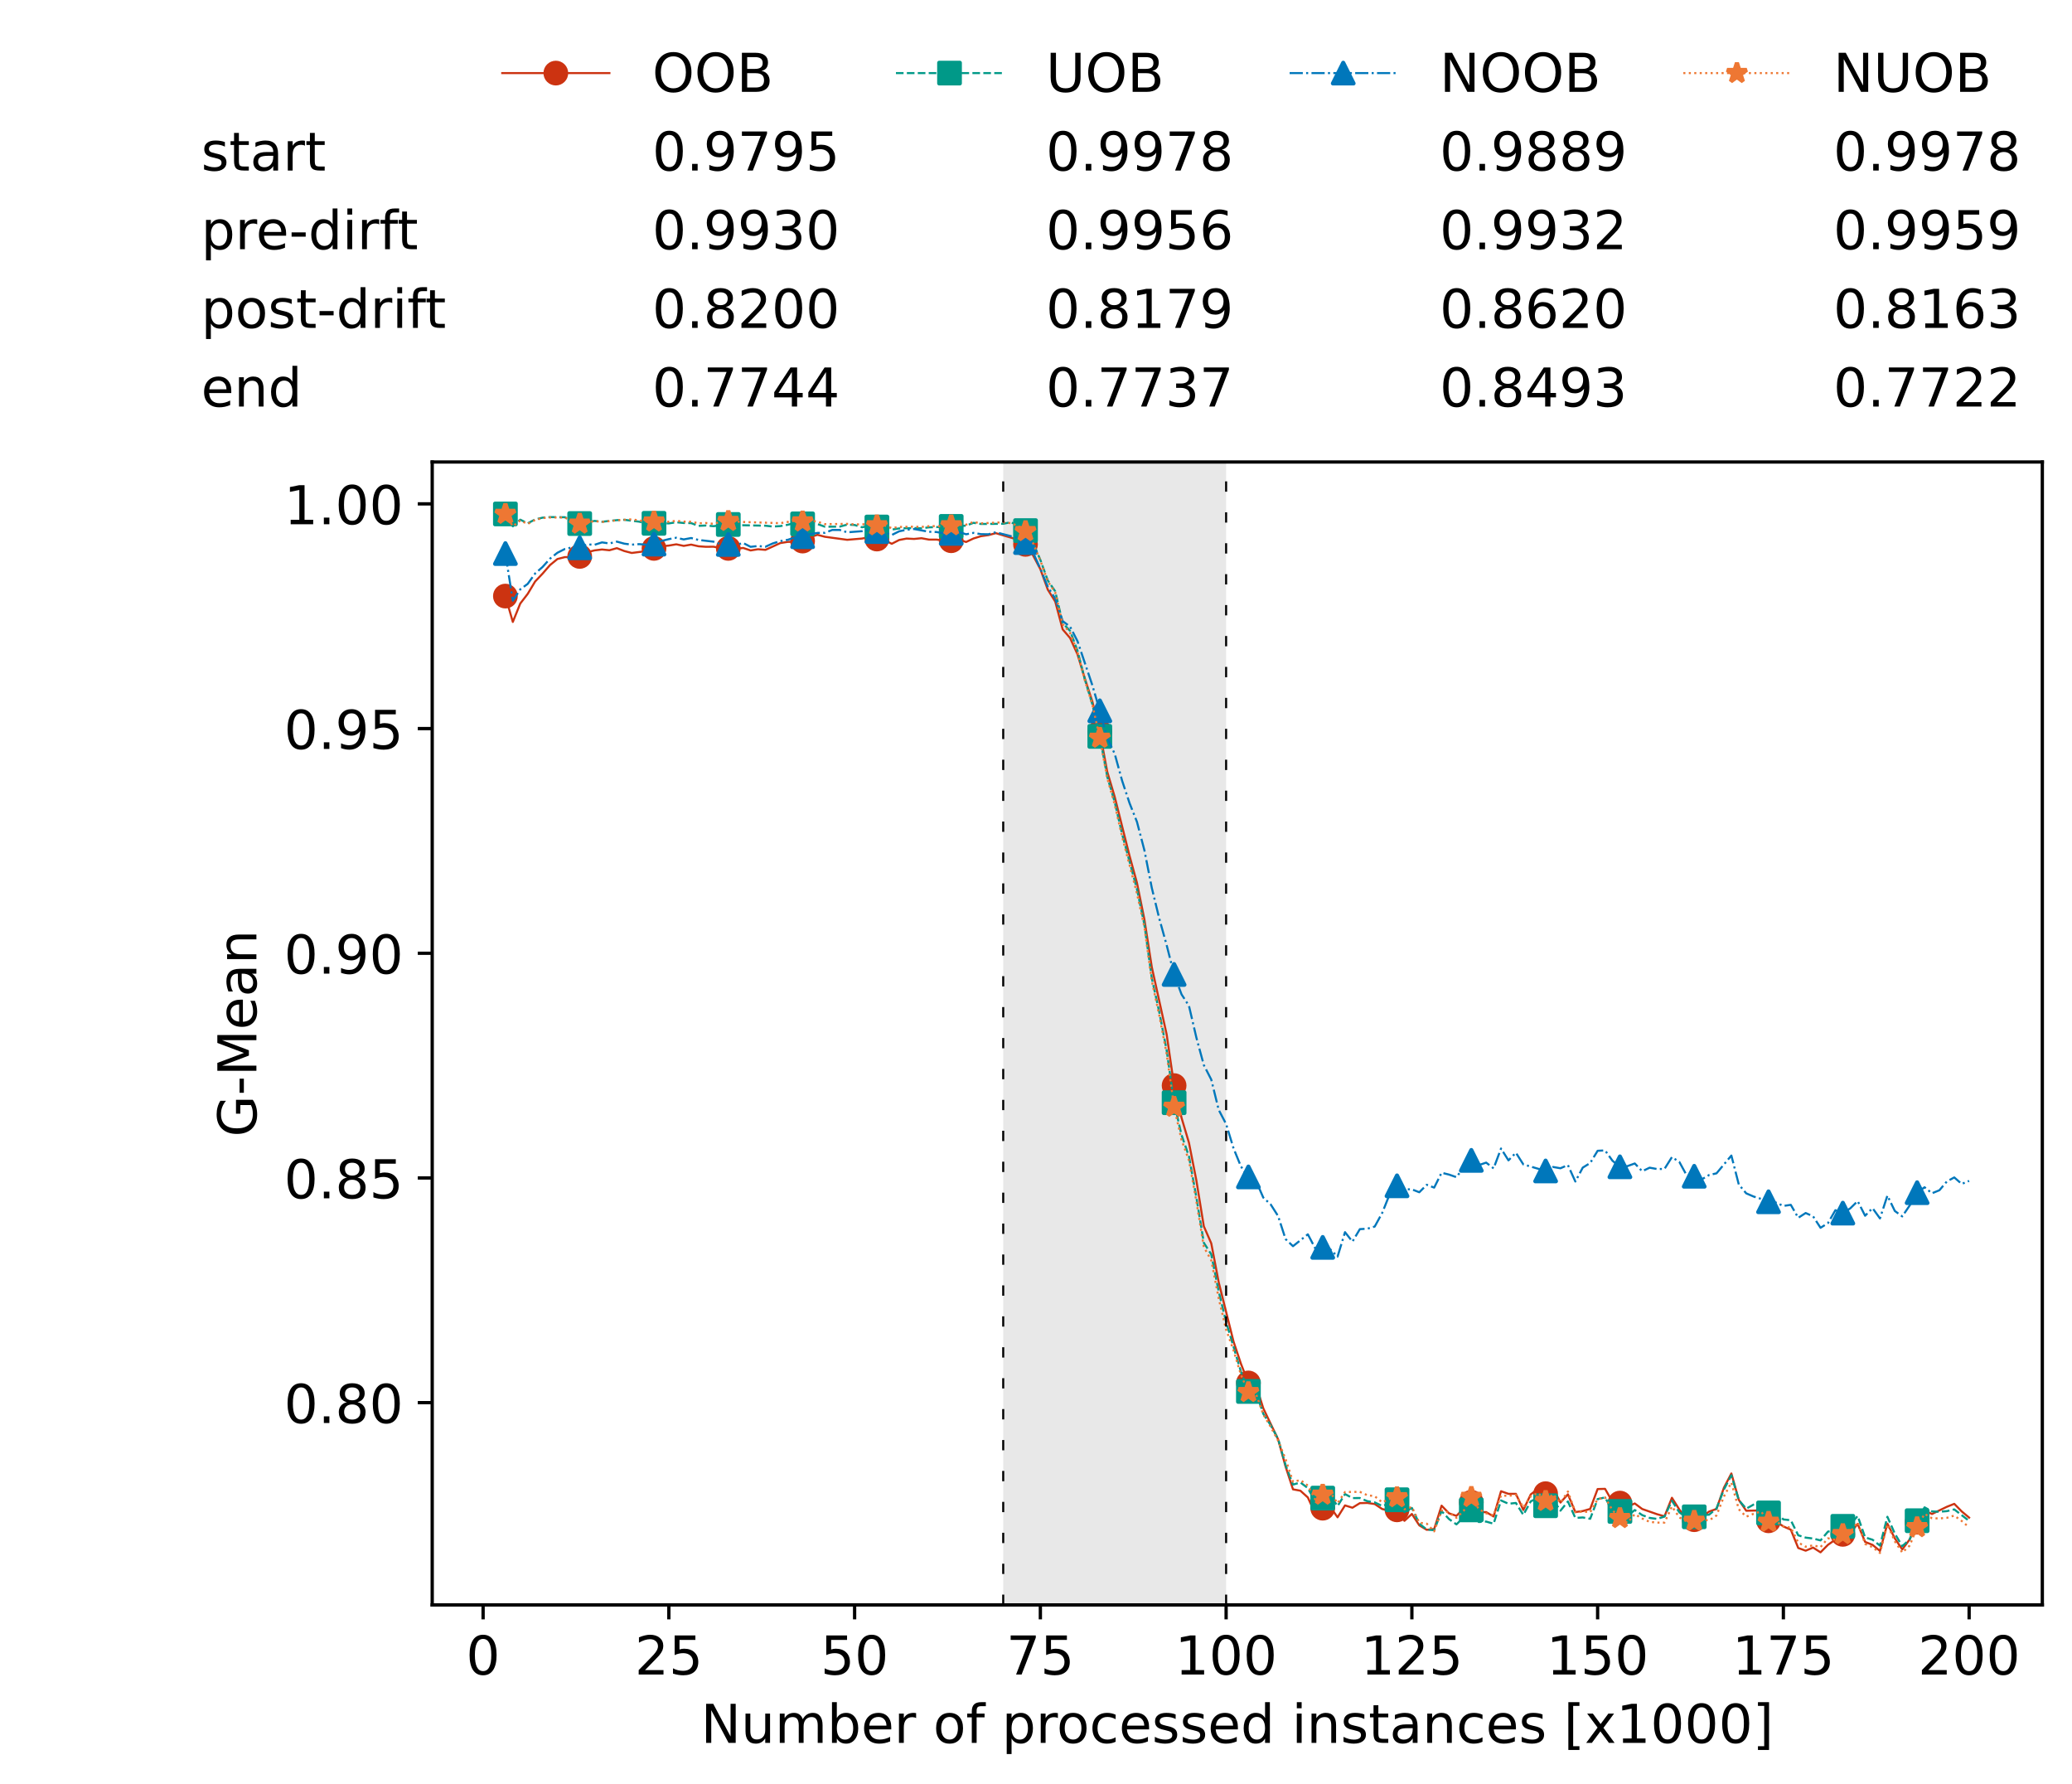 <?xml version="1.0" encoding="utf-8" standalone="no"?>
<!DOCTYPE svg PUBLIC "-//W3C//DTD SVG 1.1//EN"
  "http://www.w3.org/Graphics/SVG/1.1/DTD/svg11.dtd">
<!-- Created with matplotlib (https://matplotlib.org/) -->
<svg height="432.615pt" version="1.1" viewBox="0 0 502.65 432.615" width="502.65pt" xmlns="http://www.w3.org/2000/svg" xmlns:xlink="http://www.w3.org/1999/xlink">
 <defs>
  <style type="text/css">*{stroke-linecap:butt;stroke-linejoin:round;}</style>
 </defs>
 <g id="figure_1">
  <g id="patch_1">
   <path d="M 0 432.615 
L 502.65 432.615 
L 502.65 0 
L 0 0 
z
" style="fill:#ffffff;"/>
  </g>
  <g id="axes_1">
   <g id="patch_2">
    <path d="M 104.85 389.252 
L 495.45 389.252 
L 495.45 112.052 
L 104.85 112.052 
z
" style="fill:#ffffff;"/>
   </g>
   <g id="patch_3">
    <path clip-path="url(#p56417722aa)" d="M 297.446 389.252 
L 297.446 112.052 
L 243.372 112.052 
L 243.372 389.252 
z
" style="fill:#d3d3d3;opacity:0.5;"/>
   </g>
   <g id="matplotlib.axis_1">
    <g id="xtick_1">
     <g id="line2d_1">
      <defs>
       <path d="M 0 0 
L 0 3.5 
" id="m0ed7ab2f60" style="stroke:#000000;stroke-width:0.8;"/>
      </defs>
      <g>
       <use style="stroke:#000000;stroke-width:0.8;" x="117.197" xlink:href="#m0ed7ab2f60" y="389.252"/>
      </g>
     </g>
     <g id="text_1">
      <!-- 0 -->
      <g transform="translate(113.061 406.13)scale(0.13 -0.13)">
       <defs>
        <path d="M 31.781 66.406 
Q 24.172 66.406 20.328 58.906 
Q 16.5 51.422 16.5 36.375 
Q 16.5 21.391 20.328 13.891 
Q 24.172 6.391 31.781 6.391 
Q 39.453 6.391 43.281 13.891 
Q 47.125 21.391 47.125 36.375 
Q 47.125 51.422 43.281 58.906 
Q 39.453 66.406 31.781 66.406 
z
M 31.781 74.219 
Q 44.047 74.219 50.516 64.516 
Q 56.984 54.828 56.984 36.375 
Q 56.984 17.969 50.516 8.266 
Q 44.047 -1.422 31.781 -1.422 
Q 19.531 -1.422 13.062 8.266 
Q 6.594 17.969 6.594 36.375 
Q 6.594 54.828 13.062 64.516 
Q 19.531 74.219 31.781 74.219 
z
" id="DejaVuSans-48"/>
       </defs>
       <use xlink:href="#DejaVuSans-48"/>
      </g>
     </g>
    </g>
    <g id="xtick_2">
     <g id="line2d_2">
      <g>
       <use style="stroke:#000000;stroke-width:0.8;" x="162.259" xlink:href="#m0ed7ab2f60" y="389.252"/>
      </g>
     </g>
     <g id="text_2">
      <!-- 25 -->
      <g transform="translate(153.988 406.13)scale(0.13 -0.13)">
       <defs>
        <path d="M 19.188 8.297 
L 53.609 8.297 
L 53.609 0 
L 7.328 0 
L 7.328 8.297 
Q 12.938 14.109 22.625 23.891 
Q 32.328 33.688 34.812 36.531 
Q 39.547 41.844 41.422 45.531 
Q 43.312 49.219 43.312 52.781 
Q 43.312 58.594 39.234 62.25 
Q 35.156 65.922 28.609 65.922 
Q 23.969 65.922 18.812 64.312 
Q 13.672 62.703 7.812 59.422 
L 7.812 69.391 
Q 13.766 71.781 18.938 73 
Q 24.125 74.219 28.422 74.219 
Q 39.75 74.219 46.484 68.547 
Q 53.219 62.891 53.219 53.422 
Q 53.219 48.922 51.531 44.891 
Q 49.859 40.875 45.406 35.406 
Q 44.188 33.984 37.641 27.219 
Q 31.109 20.453 19.188 8.297 
z
" id="DejaVuSans-50"/>
        <path d="M 10.797 72.906 
L 49.516 72.906 
L 49.516 64.594 
L 19.828 64.594 
L 19.828 46.734 
Q 21.969 47.469 24.109 47.828 
Q 26.266 48.188 28.422 48.188 
Q 40.625 48.188 47.75 41.5 
Q 54.891 34.812 54.891 23.391 
Q 54.891 11.625 47.562 5.094 
Q 40.234 -1.422 26.906 -1.422 
Q 22.312 -1.422 17.547 -0.641 
Q 12.797 0.141 7.719 1.703 
L 7.719 11.625 
Q 12.109 9.234 16.797 8.062 
Q 21.484 6.891 26.703 6.891 
Q 35.156 6.891 40.078 11.328 
Q 45.016 15.766 45.016 23.391 
Q 45.016 31 40.078 35.438 
Q 35.156 39.891 26.703 39.891 
Q 22.75 39.891 18.812 39.016 
Q 14.891 38.141 10.797 36.281 
z
" id="DejaVuSans-53"/>
       </defs>
       <use xlink:href="#DejaVuSans-50"/>
       <use x="63.623" xlink:href="#DejaVuSans-53"/>
      </g>
     </g>
    </g>
    <g id="xtick_3">
     <g id="line2d_3">
      <g>
       <use style="stroke:#000000;stroke-width:0.8;" x="207.322" xlink:href="#m0ed7ab2f60" y="389.252"/>
      </g>
     </g>
     <g id="text_3">
      <!-- 50 -->
      <g transform="translate(199.05 406.13)scale(0.13 -0.13)">
       <use xlink:href="#DejaVuSans-53"/>
       <use x="63.623" xlink:href="#DejaVuSans-48"/>
      </g>
     </g>
    </g>
    <g id="xtick_4">
     <g id="line2d_4">
      <g>
       <use style="stroke:#000000;stroke-width:0.8;" x="252.384" xlink:href="#m0ed7ab2f60" y="389.252"/>
      </g>
     </g>
     <g id="text_4">
      <!-- 75 -->
      <g transform="translate(244.113 406.13)scale(0.13 -0.13)">
       <defs>
        <path d="M 8.203 72.906 
L 55.078 72.906 
L 55.078 68.703 
L 28.609 0 
L 18.312 0 
L 43.219 64.594 
L 8.203 64.594 
z
" id="DejaVuSans-55"/>
       </defs>
       <use xlink:href="#DejaVuSans-55"/>
       <use x="63.623" xlink:href="#DejaVuSans-53"/>
      </g>
     </g>
    </g>
    <g id="xtick_5">
     <g id="line2d_5">
      <g>
       <use style="stroke:#000000;stroke-width:0.8;" x="297.446" xlink:href="#m0ed7ab2f60" y="389.252"/>
      </g>
     </g>
     <g id="text_5">
      <!-- 100 -->
      <g transform="translate(285.039 406.13)scale(0.13 -0.13)">
       <defs>
        <path d="M 12.406 8.297 
L 28.516 8.297 
L 28.516 63.922 
L 10.984 60.406 
L 10.984 69.391 
L 28.422 72.906 
L 38.281 72.906 
L 38.281 8.297 
L 54.391 8.297 
L 54.391 0 
L 12.406 0 
z
" id="DejaVuSans-49"/>
       </defs>
       <use xlink:href="#DejaVuSans-49"/>
       <use x="63.623" xlink:href="#DejaVuSans-48"/>
       <use x="127.246" xlink:href="#DejaVuSans-48"/>
      </g>
     </g>
    </g>
    <g id="xtick_6">
     <g id="line2d_6">
      <g>
       <use style="stroke:#000000;stroke-width:0.8;" x="342.509" xlink:href="#m0ed7ab2f60" y="389.252"/>
      </g>
     </g>
     <g id="text_6">
      <!-- 125 -->
      <g transform="translate(330.102 406.13)scale(0.13 -0.13)">
       <use xlink:href="#DejaVuSans-49"/>
       <use x="63.623" xlink:href="#DejaVuSans-50"/>
       <use x="127.246" xlink:href="#DejaVuSans-53"/>
      </g>
     </g>
    </g>
    <g id="xtick_7">
     <g id="line2d_7">
      <g>
       <use style="stroke:#000000;stroke-width:0.8;" x="387.571" xlink:href="#m0ed7ab2f60" y="389.252"/>
      </g>
     </g>
     <g id="text_7">
      <!-- 150 -->
      <g transform="translate(375.164 406.13)scale(0.13 -0.13)">
       <use xlink:href="#DejaVuSans-49"/>
       <use x="63.623" xlink:href="#DejaVuSans-53"/>
       <use x="127.246" xlink:href="#DejaVuSans-48"/>
      </g>
     </g>
    </g>
    <g id="xtick_8">
     <g id="line2d_8">
      <g>
       <use style="stroke:#000000;stroke-width:0.8;" x="432.633" xlink:href="#m0ed7ab2f60" y="389.252"/>
      </g>
     </g>
     <g id="text_8">
      <!-- 175 -->
      <g transform="translate(420.226 406.13)scale(0.13 -0.13)">
       <use xlink:href="#DejaVuSans-49"/>
       <use x="63.623" xlink:href="#DejaVuSans-55"/>
       <use x="127.246" xlink:href="#DejaVuSans-53"/>
      </g>
     </g>
    </g>
    <g id="xtick_9">
     <g id="line2d_9">
      <g>
       <use style="stroke:#000000;stroke-width:0.8;" x="477.695" xlink:href="#m0ed7ab2f60" y="389.252"/>
      </g>
     </g>
     <g id="text_9">
      <!-- 200 -->
      <g transform="translate(465.289 406.13)scale(0.13 -0.13)">
       <use xlink:href="#DejaVuSans-50"/>
       <use x="63.623" xlink:href="#DejaVuSans-48"/>
       <use x="127.246" xlink:href="#DejaVuSans-48"/>
      </g>
     </g>
    </g>
    <g id="text_10">
     <!-- Number of processed instances [x1000] -->
     <g transform="translate(170.025 422.711)scale(0.13 -0.13)">
      <defs>
       <path d="M 9.812 72.906 
L 23.094 72.906 
L 55.422 11.922 
L 55.422 72.906 
L 64.984 72.906 
L 64.984 0 
L 51.703 0 
L 19.391 60.984 
L 19.391 0 
L 9.812 0 
z
" id="DejaVuSans-78"/>
       <path d="M 8.5 21.578 
L 8.5 54.688 
L 17.484 54.688 
L 17.484 21.922 
Q 17.484 14.156 20.5 10.266 
Q 23.531 6.391 29.594 6.391 
Q 36.859 6.391 41.078 11.031 
Q 45.312 15.672 45.312 23.688 
L 45.312 54.688 
L 54.297 54.688 
L 54.297 0 
L 45.312 0 
L 45.312 8.406 
Q 42.047 3.422 37.719 1 
Q 33.406 -1.422 27.688 -1.422 
Q 18.266 -1.422 13.375 4.438 
Q 8.5 10.297 8.5 21.578 
z
M 31.109 56 
z
" id="DejaVuSans-117"/>
       <path d="M 52 44.188 
Q 55.375 50.25 60.062 53.125 
Q 64.75 56 71.094 56 
Q 79.641 56 84.281 50.016 
Q 88.922 44.047 88.922 33.016 
L 88.922 0 
L 79.891 0 
L 79.891 32.719 
Q 79.891 40.578 77.094 44.375 
Q 74.312 48.188 68.609 48.188 
Q 61.625 48.188 57.562 43.547 
Q 53.516 38.922 53.516 30.906 
L 53.516 0 
L 44.484 0 
L 44.484 32.719 
Q 44.484 40.625 41.703 44.406 
Q 38.922 48.188 33.109 48.188 
Q 26.219 48.188 22.156 43.531 
Q 18.109 38.875 18.109 30.906 
L 18.109 0 
L 9.078 0 
L 9.078 54.688 
L 18.109 54.688 
L 18.109 46.188 
Q 21.188 51.219 25.484 53.609 
Q 29.781 56 35.688 56 
Q 41.656 56 45.828 52.969 
Q 50 49.953 52 44.188 
z
" id="DejaVuSans-109"/>
       <path d="M 48.688 27.297 
Q 48.688 37.203 44.609 42.844 
Q 40.531 48.484 33.406 48.484 
Q 26.266 48.484 22.188 42.844 
Q 18.109 37.203 18.109 27.297 
Q 18.109 17.391 22.188 11.75 
Q 26.266 6.109 33.406 6.109 
Q 40.531 6.109 44.609 11.75 
Q 48.688 17.391 48.688 27.297 
z
M 18.109 46.391 
Q 20.953 51.266 25.266 53.625 
Q 29.594 56 35.594 56 
Q 45.562 56 51.781 48.094 
Q 58.016 40.188 58.016 27.297 
Q 58.016 14.406 51.781 6.484 
Q 45.562 -1.422 35.594 -1.422 
Q 29.594 -1.422 25.266 0.953 
Q 20.953 3.328 18.109 8.203 
L 18.109 0 
L 9.078 0 
L 9.078 75.984 
L 18.109 75.984 
z
" id="DejaVuSans-98"/>
       <path d="M 56.203 29.594 
L 56.203 25.203 
L 14.891 25.203 
Q 15.484 15.922 20.484 11.062 
Q 25.484 6.203 34.422 6.203 
Q 39.594 6.203 44.453 7.469 
Q 49.312 8.734 54.109 11.281 
L 54.109 2.781 
Q 49.266 0.734 44.188 -0.344 
Q 39.109 -1.422 33.891 -1.422 
Q 20.797 -1.422 13.156 6.188 
Q 5.516 13.812 5.516 26.812 
Q 5.516 40.234 12.766 48.109 
Q 20.016 56 32.328 56 
Q 43.359 56 49.781 48.891 
Q 56.203 41.797 56.203 29.594 
z
M 47.219 32.234 
Q 47.125 39.594 43.094 43.984 
Q 39.062 48.391 32.422 48.391 
Q 24.906 48.391 20.391 44.141 
Q 15.875 39.891 15.188 32.172 
z
" id="DejaVuSans-101"/>
       <path d="M 41.109 46.297 
Q 39.594 47.172 37.812 47.578 
Q 36.031 48 33.891 48 
Q 26.266 48 22.188 43.047 
Q 18.109 38.094 18.109 28.812 
L 18.109 0 
L 9.078 0 
L 9.078 54.688 
L 18.109 54.688 
L 18.109 46.188 
Q 20.953 51.172 25.484 53.578 
Q 30.031 56 36.531 56 
Q 37.453 56 38.578 55.875 
Q 39.703 55.766 41.062 55.516 
z
" id="DejaVuSans-114"/>
       <path id="DejaVuSans-32"/>
       <path d="M 30.609 48.391 
Q 23.391 48.391 19.188 42.75 
Q 14.984 37.109 14.984 27.297 
Q 14.984 17.484 19.156 11.844 
Q 23.344 6.203 30.609 6.203 
Q 37.797 6.203 41.984 11.859 
Q 46.188 17.531 46.188 27.297 
Q 46.188 37.016 41.984 42.703 
Q 37.797 48.391 30.609 48.391 
z
M 30.609 56 
Q 42.328 56 49.016 48.375 
Q 55.719 40.766 55.719 27.297 
Q 55.719 13.875 49.016 6.219 
Q 42.328 -1.422 30.609 -1.422 
Q 18.844 -1.422 12.172 6.219 
Q 5.516 13.875 5.516 27.297 
Q 5.516 40.766 12.172 48.375 
Q 18.844 56 30.609 56 
z
" id="DejaVuSans-111"/>
       <path d="M 37.109 75.984 
L 37.109 68.5 
L 28.516 68.5 
Q 23.688 68.5 21.797 66.547 
Q 19.922 64.594 19.922 59.516 
L 19.922 54.688 
L 34.719 54.688 
L 34.719 47.703 
L 19.922 47.703 
L 19.922 0 
L 10.891 0 
L 10.891 47.703 
L 2.297 47.703 
L 2.297 54.688 
L 10.891 54.688 
L 10.891 58.5 
Q 10.891 67.625 15.141 71.797 
Q 19.391 75.984 28.609 75.984 
z
" id="DejaVuSans-102"/>
       <path d="M 18.109 8.203 
L 18.109 -20.797 
L 9.078 -20.797 
L 9.078 54.688 
L 18.109 54.688 
L 18.109 46.391 
Q 20.953 51.266 25.266 53.625 
Q 29.594 56 35.594 56 
Q 45.562 56 51.781 48.094 
Q 58.016 40.188 58.016 27.297 
Q 58.016 14.406 51.781 6.484 
Q 45.562 -1.422 35.594 -1.422 
Q 29.594 -1.422 25.266 0.953 
Q 20.953 3.328 18.109 8.203 
z
M 48.688 27.297 
Q 48.688 37.203 44.609 42.844 
Q 40.531 48.484 33.406 48.484 
Q 26.266 48.484 22.188 42.844 
Q 18.109 37.203 18.109 27.297 
Q 18.109 17.391 22.188 11.75 
Q 26.266 6.109 33.406 6.109 
Q 40.531 6.109 44.609 11.75 
Q 48.688 17.391 48.688 27.297 
z
" id="DejaVuSans-112"/>
       <path d="M 48.781 52.594 
L 48.781 44.188 
Q 44.969 46.297 41.141 47.344 
Q 37.312 48.391 33.406 48.391 
Q 24.656 48.391 19.812 42.844 
Q 14.984 37.312 14.984 27.297 
Q 14.984 17.281 19.812 11.734 
Q 24.656 6.203 33.406 6.203 
Q 37.312 6.203 41.141 7.25 
Q 44.969 8.297 48.781 10.406 
L 48.781 2.094 
Q 45.016 0.344 40.984 -0.531 
Q 36.969 -1.422 32.422 -1.422 
Q 20.062 -1.422 12.781 6.344 
Q 5.516 14.109 5.516 27.297 
Q 5.516 40.672 12.859 48.328 
Q 20.219 56 33.016 56 
Q 37.156 56 41.109 55.141 
Q 45.062 54.297 48.781 52.594 
z
" id="DejaVuSans-99"/>
       <path d="M 44.281 53.078 
L 44.281 44.578 
Q 40.484 46.531 36.375 47.5 
Q 32.281 48.484 27.875 48.484 
Q 21.188 48.484 17.844 46.438 
Q 14.5 44.391 14.5 40.281 
Q 14.5 37.156 16.891 35.375 
Q 19.281 33.594 26.516 31.984 
L 29.594 31.297 
Q 39.156 29.25 43.188 25.516 
Q 47.219 21.781 47.219 15.094 
Q 47.219 7.469 41.188 3.016 
Q 35.156 -1.422 24.609 -1.422 
Q 20.219 -1.422 15.453 -0.562 
Q 10.688 0.297 5.422 2 
L 5.422 11.281 
Q 10.406 8.688 15.234 7.391 
Q 20.062 6.109 24.812 6.109 
Q 31.156 6.109 34.562 8.281 
Q 37.984 10.453 37.984 14.406 
Q 37.984 18.062 35.516 20.016 
Q 33.062 21.969 24.703 23.781 
L 21.578 24.516 
Q 13.234 26.266 9.516 29.906 
Q 5.812 33.547 5.812 39.891 
Q 5.812 47.609 11.281 51.797 
Q 16.75 56 26.812 56 
Q 31.781 56 36.172 55.266 
Q 40.578 54.547 44.281 53.078 
z
" id="DejaVuSans-115"/>
       <path d="M 45.406 46.391 
L 45.406 75.984 
L 54.391 75.984 
L 54.391 0 
L 45.406 0 
L 45.406 8.203 
Q 42.578 3.328 38.25 0.953 
Q 33.938 -1.422 27.875 -1.422 
Q 17.969 -1.422 11.734 6.484 
Q 5.516 14.406 5.516 27.297 
Q 5.516 40.188 11.734 48.094 
Q 17.969 56 27.875 56 
Q 33.938 56 38.25 53.625 
Q 42.578 51.266 45.406 46.391 
z
M 14.797 27.297 
Q 14.797 17.391 18.875 11.75 
Q 22.953 6.109 30.078 6.109 
Q 37.203 6.109 41.297 11.75 
Q 45.406 17.391 45.406 27.297 
Q 45.406 37.203 41.297 42.844 
Q 37.203 48.484 30.078 48.484 
Q 22.953 48.484 18.875 42.844 
Q 14.797 37.203 14.797 27.297 
z
" id="DejaVuSans-100"/>
       <path d="M 9.422 54.688 
L 18.406 54.688 
L 18.406 0 
L 9.422 0 
z
M 9.422 75.984 
L 18.406 75.984 
L 18.406 64.594 
L 9.422 64.594 
z
" id="DejaVuSans-105"/>
       <path d="M 54.891 33.016 
L 54.891 0 
L 45.906 0 
L 45.906 32.719 
Q 45.906 40.484 42.875 44.328 
Q 39.844 48.188 33.797 48.188 
Q 26.516 48.188 22.312 43.547 
Q 18.109 38.922 18.109 30.906 
L 18.109 0 
L 9.078 0 
L 9.078 54.688 
L 18.109 54.688 
L 18.109 46.188 
Q 21.344 51.125 25.703 53.562 
Q 30.078 56 35.797 56 
Q 45.219 56 50.047 50.172 
Q 54.891 44.344 54.891 33.016 
z
" id="DejaVuSans-110"/>
       <path d="M 18.312 70.219 
L 18.312 54.688 
L 36.812 54.688 
L 36.812 47.703 
L 18.312 47.703 
L 18.312 18.016 
Q 18.312 11.328 20.141 9.422 
Q 21.969 7.516 27.594 7.516 
L 36.812 7.516 
L 36.812 0 
L 27.594 0 
Q 17.188 0 13.234 3.875 
Q 9.281 7.766 9.281 18.016 
L 9.281 47.703 
L 2.688 47.703 
L 2.688 54.688 
L 9.281 54.688 
L 9.281 70.219 
z
" id="DejaVuSans-116"/>
       <path d="M 34.281 27.484 
Q 23.391 27.484 19.188 25 
Q 14.984 22.516 14.984 16.5 
Q 14.984 11.719 18.141 8.906 
Q 21.297 6.109 26.703 6.109 
Q 34.188 6.109 38.703 11.406 
Q 43.219 16.703 43.219 25.484 
L 43.219 27.484 
z
M 52.203 31.203 
L 52.203 0 
L 43.219 0 
L 43.219 8.297 
Q 40.141 3.328 35.547 0.953 
Q 30.953 -1.422 24.312 -1.422 
Q 15.922 -1.422 10.953 3.297 
Q 6 8.016 6 15.922 
Q 6 25.141 12.172 29.828 
Q 18.359 34.516 30.609 34.516 
L 43.219 34.516 
L 43.219 35.406 
Q 43.219 41.609 39.141 45 
Q 35.062 48.391 27.688 48.391 
Q 23 48.391 18.547 47.266 
Q 14.109 46.141 10.016 43.891 
L 10.016 52.203 
Q 14.938 54.109 19.578 55.047 
Q 24.219 56 28.609 56 
Q 40.484 56 46.344 49.844 
Q 52.203 43.703 52.203 31.203 
z
" id="DejaVuSans-97"/>
       <path d="M 8.594 75.984 
L 29.297 75.984 
L 29.297 69 
L 17.578 69 
L 17.578 -6.203 
L 29.297 -6.203 
L 29.297 -13.188 
L 8.594 -13.188 
z
" id="DejaVuSans-91"/>
       <path d="M 54.891 54.688 
L 35.109 28.078 
L 55.906 0 
L 45.312 0 
L 29.391 21.484 
L 13.484 0 
L 2.875 0 
L 24.125 28.609 
L 4.688 54.688 
L 15.281 54.688 
L 29.781 35.203 
L 44.281 54.688 
z
" id="DejaVuSans-120"/>
       <path d="M 30.422 75.984 
L 30.422 -13.188 
L 9.719 -13.188 
L 9.719 -6.203 
L 21.391 -6.203 
L 21.391 69 
L 9.719 69 
L 9.719 75.984 
z
" id="DejaVuSans-93"/>
      </defs>
      <use xlink:href="#DejaVuSans-78"/>
      <use x="74.805" xlink:href="#DejaVuSans-117"/>
      <use x="138.184" xlink:href="#DejaVuSans-109"/>
      <use x="235.596" xlink:href="#DejaVuSans-98"/>
      <use x="299.072" xlink:href="#DejaVuSans-101"/>
      <use x="360.596" xlink:href="#DejaVuSans-114"/>
      <use x="401.709" xlink:href="#DejaVuSans-32"/>
      <use x="433.496" xlink:href="#DejaVuSans-111"/>
      <use x="494.678" xlink:href="#DejaVuSans-102"/>
      <use x="529.883" xlink:href="#DejaVuSans-32"/>
      <use x="561.67" xlink:href="#DejaVuSans-112"/>
      <use x="625.146" xlink:href="#DejaVuSans-114"/>
      <use x="664.01" xlink:href="#DejaVuSans-111"/>
      <use x="725.191" xlink:href="#DejaVuSans-99"/>
      <use x="780.172" xlink:href="#DejaVuSans-101"/>
      <use x="841.695" xlink:href="#DejaVuSans-115"/>
      <use x="893.795" xlink:href="#DejaVuSans-115"/>
      <use x="945.895" xlink:href="#DejaVuSans-101"/>
      <use x="1007.418" xlink:href="#DejaVuSans-100"/>
      <use x="1070.895" xlink:href="#DejaVuSans-32"/>
      <use x="1102.682" xlink:href="#DejaVuSans-105"/>
      <use x="1130.465" xlink:href="#DejaVuSans-110"/>
      <use x="1193.844" xlink:href="#DejaVuSans-115"/>
      <use x="1245.943" xlink:href="#DejaVuSans-116"/>
      <use x="1285.152" xlink:href="#DejaVuSans-97"/>
      <use x="1346.432" xlink:href="#DejaVuSans-110"/>
      <use x="1409.811" xlink:href="#DejaVuSans-99"/>
      <use x="1464.791" xlink:href="#DejaVuSans-101"/>
      <use x="1526.314" xlink:href="#DejaVuSans-115"/>
      <use x="1578.414" xlink:href="#DejaVuSans-32"/>
      <use x="1610.201" xlink:href="#DejaVuSans-91"/>
      <use x="1649.215" xlink:href="#DejaVuSans-120"/>
      <use x="1708.395" xlink:href="#DejaVuSans-49"/>
      <use x="1772.018" xlink:href="#DejaVuSans-48"/>
      <use x="1835.641" xlink:href="#DejaVuSans-48"/>
      <use x="1899.264" xlink:href="#DejaVuSans-48"/>
      <use x="1962.887" xlink:href="#DejaVuSans-93"/>
     </g>
    </g>
   </g>
   <g id="matplotlib.axis_2">
    <g id="ytick_1">
     <g id="line2d_10">
      <defs>
       <path d="M 0 0 
L -3.5 0 
" id="m69d20e1c40" style="stroke:#000000;stroke-width:0.8;"/>
      </defs>
      <g>
       <use style="stroke:#000000;stroke-width:0.8;" x="104.85" xlink:href="#m69d20e1c40" y="340.189"/>
      </g>
     </g>
     <g id="text_11">
      <!-- 0.80 -->
      <g transform="translate(68.905 345.128)scale(0.13 -0.13)">
       <defs>
        <path d="M 10.688 12.406 
L 21 12.406 
L 21 0 
L 10.688 0 
z
" id="DejaVuSans-46"/>
        <path d="M 31.781 34.625 
Q 24.75 34.625 20.719 30.859 
Q 16.703 27.094 16.703 20.516 
Q 16.703 13.922 20.719 10.156 
Q 24.75 6.391 31.781 6.391 
Q 38.812 6.391 42.859 10.172 
Q 46.922 13.969 46.922 20.516 
Q 46.922 27.094 42.891 30.859 
Q 38.875 34.625 31.781 34.625 
z
M 21.922 38.812 
Q 15.578 40.375 12.031 44.719 
Q 8.5 49.078 8.5 55.328 
Q 8.5 64.062 14.719 69.141 
Q 20.953 74.219 31.781 74.219 
Q 42.672 74.219 48.875 69.141 
Q 55.078 64.062 55.078 55.328 
Q 55.078 49.078 51.531 44.719 
Q 48 40.375 41.703 38.812 
Q 48.828 37.156 52.797 32.312 
Q 56.781 27.484 56.781 20.516 
Q 56.781 9.906 50.312 4.234 
Q 43.844 -1.422 31.781 -1.422 
Q 19.734 -1.422 13.25 4.234 
Q 6.781 9.906 6.781 20.516 
Q 6.781 27.484 10.781 32.312 
Q 14.797 37.156 21.922 38.812 
z
M 18.312 54.391 
Q 18.312 48.734 21.844 45.562 
Q 25.391 42.391 31.781 42.391 
Q 38.141 42.391 41.719 45.562 
Q 45.312 48.734 45.312 54.391 
Q 45.312 60.062 41.719 63.234 
Q 38.141 66.406 31.781 66.406 
Q 25.391 66.406 21.844 63.234 
Q 18.312 60.062 18.312 54.391 
z
" id="DejaVuSans-56"/>
       </defs>
       <use xlink:href="#DejaVuSans-48"/>
       <use x="63.623" xlink:href="#DejaVuSans-46"/>
       <use x="95.41" xlink:href="#DejaVuSans-56"/>
       <use x="159.033" xlink:href="#DejaVuSans-48"/>
      </g>
     </g>
    </g>
    <g id="ytick_2">
     <g id="line2d_11">
      <g>
       <use style="stroke:#000000;stroke-width:0.8;" x="104.85" xlink:href="#m69d20e1c40" y="285.693"/>
      </g>
     </g>
     <g id="text_12">
      <!-- 0.85 -->
      <g transform="translate(68.905 290.632)scale(0.13 -0.13)">
       <use xlink:href="#DejaVuSans-48"/>
       <use x="63.623" xlink:href="#DejaVuSans-46"/>
       <use x="95.41" xlink:href="#DejaVuSans-56"/>
       <use x="159.033" xlink:href="#DejaVuSans-53"/>
      </g>
     </g>
    </g>
    <g id="ytick_3">
     <g id="line2d_12">
      <g>
       <use style="stroke:#000000;stroke-width:0.8;" x="104.85" xlink:href="#m69d20e1c40" y="231.198"/>
      </g>
     </g>
     <g id="text_13">
      <!-- 0.90 -->
      <g transform="translate(68.905 236.137)scale(0.13 -0.13)">
       <defs>
        <path d="M 10.984 1.516 
L 10.984 10.5 
Q 14.703 8.734 18.5 7.812 
Q 22.312 6.891 25.984 6.891 
Q 35.75 6.891 40.891 13.453 
Q 46.047 20.016 46.781 33.406 
Q 43.953 29.203 39.594 26.953 
Q 35.25 24.703 29.984 24.703 
Q 19.047 24.703 12.672 31.312 
Q 6.297 37.938 6.297 49.422 
Q 6.297 60.641 12.938 67.422 
Q 19.578 74.219 30.609 74.219 
Q 43.266 74.219 49.922 64.516 
Q 56.594 54.828 56.594 36.375 
Q 56.594 19.141 48.406 8.859 
Q 40.234 -1.422 26.422 -1.422 
Q 22.703 -1.422 18.891 -0.688 
Q 15.094 0.047 10.984 1.516 
z
M 30.609 32.422 
Q 37.25 32.422 41.125 36.953 
Q 45.016 41.5 45.016 49.422 
Q 45.016 57.281 41.125 61.844 
Q 37.25 66.406 30.609 66.406 
Q 23.969 66.406 20.094 61.844 
Q 16.219 57.281 16.219 49.422 
Q 16.219 41.5 20.094 36.953 
Q 23.969 32.422 30.609 32.422 
z
" id="DejaVuSans-57"/>
       </defs>
       <use xlink:href="#DejaVuSans-48"/>
       <use x="63.623" xlink:href="#DejaVuSans-46"/>
       <use x="95.41" xlink:href="#DejaVuSans-57"/>
       <use x="159.033" xlink:href="#DejaVuSans-48"/>
      </g>
     </g>
    </g>
    <g id="ytick_4">
     <g id="line2d_13">
      <g>
       <use style="stroke:#000000;stroke-width:0.8;" x="104.85" xlink:href="#m69d20e1c40" y="176.703"/>
      </g>
     </g>
     <g id="text_14">
      <!-- 0.95 -->
      <g transform="translate(68.905 181.642)scale(0.13 -0.13)">
       <use xlink:href="#DejaVuSans-48"/>
       <use x="63.623" xlink:href="#DejaVuSans-46"/>
       <use x="95.41" xlink:href="#DejaVuSans-57"/>
       <use x="159.033" xlink:href="#DejaVuSans-53"/>
      </g>
     </g>
    </g>
    <g id="ytick_5">
     <g id="line2d_14">
      <g>
       <use style="stroke:#000000;stroke-width:0.8;" x="104.85" xlink:href="#m69d20e1c40" y="122.208"/>
      </g>
     </g>
     <g id="text_15">
      <!-- 1.00 -->
      <g transform="translate(68.905 127.147)scale(0.13 -0.13)">
       <use xlink:href="#DejaVuSans-49"/>
       <use x="63.623" xlink:href="#DejaVuSans-46"/>
       <use x="95.41" xlink:href="#DejaVuSans-48"/>
       <use x="159.033" xlink:href="#DejaVuSans-48"/>
      </g>
     </g>
    </g>
    <g id="text_16">
     <!-- G-Mean -->
     <g transform="translate(62.201 275.744)rotate(-90)scale(0.13 -0.13)">
      <defs>
       <path d="M 59.516 10.406 
L 59.516 29.984 
L 43.406 29.984 
L 43.406 38.094 
L 69.281 38.094 
L 69.281 6.781 
Q 63.578 2.734 56.688 0.656 
Q 49.812 -1.422 42 -1.422 
Q 24.906 -1.422 15.25 8.562 
Q 5.609 18.562 5.609 36.375 
Q 5.609 54.25 15.25 64.234 
Q 24.906 74.219 42 74.219 
Q 49.125 74.219 55.547 72.453 
Q 61.969 70.703 67.391 67.281 
L 67.391 56.781 
Q 61.922 61.422 55.766 63.766 
Q 49.609 66.109 42.828 66.109 
Q 29.438 66.109 22.719 58.641 
Q 16.016 51.172 16.016 36.375 
Q 16.016 21.625 22.719 14.156 
Q 29.438 6.688 42.828 6.688 
Q 48.047 6.688 52.141 7.594 
Q 56.25 8.5 59.516 10.406 
z
" id="DejaVuSans-71"/>
       <path d="M 4.891 31.391 
L 31.203 31.391 
L 31.203 23.391 
L 4.891 23.391 
z
" id="DejaVuSans-45"/>
       <path d="M 9.812 72.906 
L 24.516 72.906 
L 43.109 23.297 
L 61.812 72.906 
L 76.516 72.906 
L 76.516 0 
L 66.891 0 
L 66.891 64.016 
L 48.094 14.016 
L 38.188 14.016 
L 19.391 64.016 
L 19.391 0 
L 9.812 0 
z
" id="DejaVuSans-77"/>
      </defs>
      <use xlink:href="#DejaVuSans-71"/>
      <use x="77.49" xlink:href="#DejaVuSans-45"/>
      <use x="113.574" xlink:href="#DejaVuSans-77"/>
      <use x="199.854" xlink:href="#DejaVuSans-101"/>
      <use x="261.377" xlink:href="#DejaVuSans-97"/>
      <use x="322.656" xlink:href="#DejaVuSans-110"/>
     </g>
    </g>
   </g>
   <g id="line2d_15"/>
   <g id="line2d_16"/>
   <g id="line2d_17"/>
   <g id="line2d_18"/>
   <g id="line2d_19"/>
   <g id="line2d_20">
    <path clip-path="url(#p56417722aa)" d="M 122.605 144.572 
L 124.407 150.841 
L 126.21 146.378 
L 128.012 144.043 
L 129.815 141.037 
L 131.617 139.132 
L 133.419 137.056 
L 135.222 135.581 
L 137.024 135.122 
L 138.827 135.115 
L 140.629 134.952 
L 142.432 133.94 
L 144.234 133.488 
L 146.037 133.269 
L 147.839 133.455 
L 149.642 132.944 
L 151.444 133.641 
L 153.247 134.112 
L 156.852 133.652 
L 158.654 133.004 
L 160.457 132.506 
L 162.259 132.32 
L 164.062 132.016 
L 165.864 132.396 
L 167.667 132.086 
L 169.469 132.494 
L 171.272 132.618 
L 173.074 132.595 
L 174.877 132.92 
L 178.482 133.13 
L 180.284 132.896 
L 182.087 133.501 
L 183.889 133.21 
L 185.692 133.36 
L 189.297 131.712 
L 191.099 131.425 
L 192.902 131.389 
L 194.704 131.225 
L 196.507 130.288 
L 198.309 129.712 
L 200.112 130.188 
L 205.519 130.922 
L 209.124 130.617 
L 210.927 130.251 
L 212.729 130.736 
L 214.532 130.977 
L 216.334 131.887 
L 218.137 130.961 
L 219.939 130.62 
L 221.742 130.711 
L 223.544 130.537 
L 225.347 130.866 
L 227.149 130.866 
L 228.952 131.104 
L 230.754 131.147 
L 232.557 130.835 
L 234.359 131.454 
L 236.162 130.602 
L 237.964 130.044 
L 239.767 129.787 
L 241.569 129.312 
L 246.976 130.908 
L 248.779 132.027 
L 250.581 134.646 
L 252.384 138.043 
L 254.186 143.012 
L 255.989 145.892 
L 257.791 152.64 
L 259.594 154.743 
L 261.396 158.709 
L 263.199 164.649 
L 265.001 170.158 
L 266.804 177.53 
L 268.606 187.17 
L 270.409 193.224 
L 274.014 207.558 
L 275.816 214.108 
L 277.619 222.988 
L 279.421 234.575 
L 283.026 250.908 
L 284.829 263.291 
L 286.631 271.105 
L 288.434 277.172 
L 290.236 286.324 
L 292.039 297.423 
L 293.841 301.551 
L 295.644 310.979 
L 299.249 325.387 
L 301.051 330.787 
L 302.854 335.414 
L 304.656 335.815 
L 306.459 341.556 
L 310.064 349.106 
L 311.866 355.683 
L 313.669 361.214 
L 315.471 361.554 
L 317.274 363.186 
L 319.076 367.131 
L 320.879 365.789 
L 322.681 365.448 
L 324.484 367.997 
L 326.286 365.113 
L 328.089 365.674 
L 329.891 364.564 
L 331.694 364.516 
L 333.496 364.778 
L 335.299 365.983 
L 337.101 366.42 
L 338.904 366.188 
L 340.706 368.85 
L 342.509 367.186 
L 344.311 369.95 
L 346.114 371.034 
L 347.916 370.846 
L 349.719 365.173 
L 351.521 367.033 
L 353.324 367.645 
L 355.126 365.796 
L 356.928 364.364 
L 358.731 366.803 
L 360.533 366.732 
L 362.336 367.807 
L 364.138 361.671 
L 365.941 362.307 
L 367.743 362.299 
L 369.546 366.221 
L 371.348 362.446 
L 373.151 361.061 
L 374.953 362.268 
L 376.756 360.989 
L 378.558 364.424 
L 380.361 362.419 
L 382.163 366.723 
L 383.966 366.485 
L 385.768 365.963 
L 387.571 361.146 
L 389.373 361.095 
L 391.176 364.25 
L 392.978 364.547 
L 394.781 365.441 
L 396.583 364.638 
L 398.386 365.986 
L 401.991 367.247 
L 403.793 367.757 
L 405.596 363.261 
L 407.398 366.115 
L 409.201 368.44 
L 411.003 368.577 
L 412.806 367.877 
L 414.608 366.613 
L 416.411 365.964 
L 418.213 360.809 
L 420.016 357.368 
L 421.818 363.772 
L 423.621 366.408 
L 427.226 366.327 
L 429.028 368.845 
L 430.831 368.998 
L 432.633 370.216 
L 434.436 370.994 
L 436.238 375.442 
L 438.041 376.097 
L 439.843 375.343 
L 441.646 376.491 
L 443.448 374.674 
L 447.053 372.133 
L 448.856 371.771 
L 450.658 369.606 
L 452.461 373.971 
L 454.263 374.681 
L 456.066 376.161 
L 457.868 369.539 
L 459.671 373.113 
L 461.473 375.797 
L 463.276 373.351 
L 465.078 369.192 
L 466.881 366.37 
L 468.683 367.191 
L 472.288 365.45 
L 474.09 364.732 
L 475.893 366.57 
L 477.695 368.075 
L 477.695 368.075 
" style="fill:none;stroke:#cc3311;stroke-linecap:square;stroke-width:0.5;"/>
    <defs>
     <path d="M 0 2.5 
C 0.663 2.5 1.299 2.237 1.768 1.768 
C 2.237 1.299 2.5 0.663 2.5 0 
C 2.5 -0.663 2.237 -1.299 1.768 -1.768 
C 1.299 -2.237 0.663 -2.5 0 -2.5 
C -0.663 -2.5 -1.299 -2.237 -1.768 -1.768 
C -2.237 -1.299 -2.5 -0.663 -2.5 0 
C -2.5 0.663 -2.237 1.299 -1.768 1.768 
C -1.299 2.237 -0.663 2.5 0 2.5 
z
" id="m73f0cf53a6" style="stroke:#cc3311;"/>
    </defs>
    <g clip-path="url(#p56417722aa)">
     <use style="fill:#cc3311;stroke:#cc3311;" x="122.605" xlink:href="#m73f0cf53a6" y="144.572"/>
     <use style="fill:#cc3311;stroke:#cc3311;" x="140.629" xlink:href="#m73f0cf53a6" y="134.952"/>
     <use style="fill:#cc3311;stroke:#cc3311;" x="158.654" xlink:href="#m73f0cf53a6" y="133.004"/>
     <use style="fill:#cc3311;stroke:#cc3311;" x="176.679" xlink:href="#m73f0cf53a6" y="133.007"/>
     <use style="fill:#cc3311;stroke:#cc3311;" x="194.704" xlink:href="#m73f0cf53a6" y="131.225"/>
     <use style="fill:#cc3311;stroke:#cc3311;" x="212.729" xlink:href="#m73f0cf53a6" y="130.736"/>
     <use style="fill:#cc3311;stroke:#cc3311;" x="230.754" xlink:href="#m73f0cf53a6" y="131.147"/>
     <use style="fill:#cc3311;stroke:#cc3311;" x="248.779" xlink:href="#m73f0cf53a6" y="132.027"/>
     <use style="fill:#cc3311;stroke:#cc3311;" x="266.804" xlink:href="#m73f0cf53a6" y="177.53"/>
     <use style="fill:#cc3311;stroke:#cc3311;" x="284.829" xlink:href="#m73f0cf53a6" y="263.291"/>
     <use style="fill:#cc3311;stroke:#cc3311;" x="302.854" xlink:href="#m73f0cf53a6" y="335.414"/>
     <use style="fill:#cc3311;stroke:#cc3311;" x="320.879" xlink:href="#m73f0cf53a6" y="365.789"/>
     <use style="fill:#cc3311;stroke:#cc3311;" x="338.904" xlink:href="#m73f0cf53a6" y="366.188"/>
     <use style="fill:#cc3311;stroke:#cc3311;" x="356.928" xlink:href="#m73f0cf53a6" y="364.364"/>
     <use style="fill:#cc3311;stroke:#cc3311;" x="374.953" xlink:href="#m73f0cf53a6" y="362.268"/>
     <use style="fill:#cc3311;stroke:#cc3311;" x="392.978" xlink:href="#m73f0cf53a6" y="364.547"/>
     <use style="fill:#cc3311;stroke:#cc3311;" x="411.003" xlink:href="#m73f0cf53a6" y="368.577"/>
     <use style="fill:#cc3311;stroke:#cc3311;" x="429.028" xlink:href="#m73f0cf53a6" y="368.845"/>
     <use style="fill:#cc3311;stroke:#cc3311;" x="447.053" xlink:href="#m73f0cf53a6" y="372.133"/>
     <use style="fill:#cc3311;stroke:#cc3311;" x="465.078" xlink:href="#m73f0cf53a6" y="369.192"/>
    </g>
   </g>
   <g id="line2d_21"/>
   <g id="line2d_22"/>
   <g id="line2d_23"/>
   <g id="line2d_24"/>
   <g id="line2d_25">
    <path clip-path="url(#p56417722aa)" d="M 122.605 124.652 
L 124.407 127.649 
L 126.21 126.039 
L 128.012 126.922 
L 129.815 125.979 
L 131.617 125.55 
L 133.419 125.415 
L 137.024 125.443 
L 138.827 126.405 
L 140.629 126.978 
L 144.234 126.337 
L 146.037 126.544 
L 149.642 126.154 
L 151.444 126.066 
L 155.049 126.522 
L 156.852 126.953 
L 162.259 126.94 
L 164.062 126.663 
L 165.864 126.844 
L 167.667 126.874 
L 169.469 127.54 
L 171.272 127.449 
L 173.074 127.618 
L 176.679 127.203 
L 178.482 127.356 
L 185.692 127.502 
L 187.494 127.705 
L 189.297 127.596 
L 191.099 127.278 
L 192.902 126.782 
L 194.704 127.058 
L 196.507 126.832 
L 198.309 127.091 
L 200.112 127.75 
L 203.717 127.721 
L 205.519 127.239 
L 207.322 127.331 
L 209.124 127.877 
L 210.927 127.537 
L 212.729 127.824 
L 214.532 127.793 
L 216.334 128.448 
L 218.137 128.161 
L 221.742 128.069 
L 223.544 128.14 
L 225.347 127.898 
L 228.952 127.779 
L 234.359 127.489 
L 236.162 126.801 
L 237.964 127.082 
L 243.372 127.036 
L 245.174 126.664 
L 246.976 127.354 
L 248.779 128.69 
L 250.581 131.551 
L 252.384 135.795 
L 254.186 140.792 
L 255.989 143.416 
L 257.791 151.103 
L 259.594 153.019 
L 261.396 157.828 
L 263.199 164.881 
L 265.001 170.844 
L 266.804 178.595 
L 268.606 188.362 
L 270.409 194.487 
L 272.211 202.267 
L 275.816 215.64 
L 277.619 224.244 
L 279.421 237.25 
L 281.224 245.436 
L 283.026 254.752 
L 284.829 267.44 
L 286.631 275.278 
L 288.434 280.471 
L 290.236 290.431 
L 292.039 301.419 
L 293.841 304.22 
L 295.644 313.211 
L 297.446 320.634 
L 301.051 332.71 
L 302.854 337.474 
L 304.656 337.502 
L 306.459 342.896 
L 308.261 345.675 
L 310.064 349.018 
L 311.866 355.327 
L 313.669 360.061 
L 315.471 359.556 
L 317.274 360.914 
L 319.076 364.19 
L 320.879 363.344 
L 322.681 362.687 
L 324.484 365.269 
L 326.286 362.357 
L 328.089 363.337 
L 329.891 363.324 
L 331.694 364.085 
L 333.496 364.381 
L 335.299 365.244 
L 337.101 364.652 
L 338.904 363.744 
L 340.706 366.745 
L 342.509 365.726 
L 344.311 369.553 
L 346.114 370.951 
L 347.916 371.131 
L 349.719 366.501 
L 351.521 368.427 
L 353.324 369.713 
L 356.928 366.199 
L 358.731 369.14 
L 360.533 369.034 
L 362.336 369.558 
L 364.138 363.912 
L 365.941 364.713 
L 367.743 364.518 
L 369.546 367.409 
L 371.348 364.124 
L 373.151 363.267 
L 374.953 365.193 
L 376.756 363.67 
L 378.558 366.386 
L 380.361 364.163 
L 382.163 368.153 
L 383.966 368.033 
L 385.768 368.358 
L 387.571 363.578 
L 389.373 363.187 
L 391.176 366.396 
L 392.978 366.576 
L 394.781 367.687 
L 396.583 366.234 
L 398.386 367.462 
L 400.188 368.145 
L 401.991 368.383 
L 403.793 367.82 
L 405.596 363.983 
L 407.398 366.801 
L 409.201 368.074 
L 411.003 367.881 
L 412.806 367.453 
L 414.608 367.367 
L 416.411 365.874 
L 418.213 361.252 
L 420.016 357.797 
L 421.818 363.83 
L 423.621 365.912 
L 425.423 364.905 
L 427.226 364.352 
L 429.028 366.933 
L 430.831 366.86 
L 432.633 368.514 
L 434.436 368.71 
L 436.238 372.364 
L 438.041 372.924 
L 439.843 373.142 
L 441.646 373.607 
L 443.448 371.466 
L 445.251 371.156 
L 447.053 370.183 
L 448.856 369.774 
L 450.658 367.68 
L 452.461 372.875 
L 454.263 373.437 
L 456.066 374.862 
L 457.868 367.87 
L 459.671 371.958 
L 461.473 375.01 
L 463.276 373.362 
L 465.078 368.824 
L 466.881 365.581 
L 468.683 366.564 
L 470.485 366.654 
L 472.288 366.505 
L 474.09 366.082 
L 477.695 368.873 
L 477.695 368.873 
" style="fill:none;stroke:#009988;stroke-dasharray:1.85,0.8;stroke-dashoffset:0;stroke-width:0.5;"/>
    <defs>
     <path d="M -2.5 2.5 
L 2.5 2.5 
L 2.5 -2.5 
L -2.5 -2.5 
z
" id="mb5a26b3f57" style="stroke:#009988;stroke-linejoin:miter;"/>
    </defs>
    <g clip-path="url(#p56417722aa)">
     <use style="fill:#009988;stroke:#009988;stroke-linejoin:miter;" x="122.605" xlink:href="#mb5a26b3f57" y="124.652"/>
     <use style="fill:#009988;stroke:#009988;stroke-linejoin:miter;" x="140.629" xlink:href="#mb5a26b3f57" y="126.978"/>
     <use style="fill:#009988;stroke:#009988;stroke-linejoin:miter;" x="158.654" xlink:href="#mb5a26b3f57" y="126.921"/>
     <use style="fill:#009988;stroke:#009988;stroke-linejoin:miter;" x="176.679" xlink:href="#mb5a26b3f57" y="127.203"/>
     <use style="fill:#009988;stroke:#009988;stroke-linejoin:miter;" x="194.704" xlink:href="#mb5a26b3f57" y="127.058"/>
     <use style="fill:#009988;stroke:#009988;stroke-linejoin:miter;" x="212.729" xlink:href="#mb5a26b3f57" y="127.824"/>
     <use style="fill:#009988;stroke:#009988;stroke-linejoin:miter;" x="230.754" xlink:href="#mb5a26b3f57" y="127.67"/>
     <use style="fill:#009988;stroke:#009988;stroke-linejoin:miter;" x="248.779" xlink:href="#mb5a26b3f57" y="128.69"/>
     <use style="fill:#009988;stroke:#009988;stroke-linejoin:miter;" x="266.804" xlink:href="#mb5a26b3f57" y="178.595"/>
     <use style="fill:#009988;stroke:#009988;stroke-linejoin:miter;" x="284.829" xlink:href="#mb5a26b3f57" y="267.44"/>
     <use style="fill:#009988;stroke:#009988;stroke-linejoin:miter;" x="302.854" xlink:href="#mb5a26b3f57" y="337.474"/>
     <use style="fill:#009988;stroke:#009988;stroke-linejoin:miter;" x="320.879" xlink:href="#mb5a26b3f57" y="363.344"/>
     <use style="fill:#009988;stroke:#009988;stroke-linejoin:miter;" x="338.904" xlink:href="#mb5a26b3f57" y="363.744"/>
     <use style="fill:#009988;stroke:#009988;stroke-linejoin:miter;" x="356.928" xlink:href="#mb5a26b3f57" y="366.199"/>
     <use style="fill:#009988;stroke:#009988;stroke-linejoin:miter;" x="374.953" xlink:href="#mb5a26b3f57" y="365.193"/>
     <use style="fill:#009988;stroke:#009988;stroke-linejoin:miter;" x="392.978" xlink:href="#mb5a26b3f57" y="366.576"/>
     <use style="fill:#009988;stroke:#009988;stroke-linejoin:miter;" x="411.003" xlink:href="#mb5a26b3f57" y="367.881"/>
     <use style="fill:#009988;stroke:#009988;stroke-linejoin:miter;" x="429.028" xlink:href="#mb5a26b3f57" y="366.933"/>
     <use style="fill:#009988;stroke:#009988;stroke-linejoin:miter;" x="447.053" xlink:href="#mb5a26b3f57" y="370.183"/>
     <use style="fill:#009988;stroke:#009988;stroke-linejoin:miter;" x="465.078" xlink:href="#mb5a26b3f57" y="368.824"/>
    </g>
   </g>
   <g id="line2d_26"/>
   <g id="line2d_27"/>
   <g id="line2d_28"/>
   <g id="line2d_29"/>
   <g id="line2d_30">
    <path clip-path="url(#p56417722aa)" d="M 122.605 134.257 
L 124.407 145.684 
L 126.21 142.94 
L 128.012 141.616 
L 129.815 139.095 
L 131.617 137.514 
L 133.419 135.498 
L 135.222 134.065 
L 137.024 133.151 
L 138.827 132.757 
L 140.629 132.865 
L 142.432 132.027 
L 144.234 132.128 
L 146.037 131.547 
L 147.839 131.807 
L 149.642 131.361 
L 151.444 131.853 
L 153.247 132.097 
L 155.049 131.973 
L 156.852 132.102 
L 158.654 131.97 
L 160.457 131.212 
L 162.259 130.753 
L 164.062 130.419 
L 165.864 130.829 
L 167.667 130.489 
L 169.469 130.957 
L 173.074 131.369 
L 174.877 131.987 
L 178.482 132.165 
L 180.284 131.697 
L 182.087 132.624 
L 183.889 132.423 
L 185.692 132.603 
L 187.494 131.788 
L 189.297 131.237 
L 191.099 130.92 
L 192.902 130.333 
L 194.704 130.169 
L 196.507 129.554 
L 198.309 129.251 
L 200.112 129.219 
L 201.914 128.529 
L 203.717 128.53 
L 205.519 129.103 
L 209.124 128.828 
L 210.927 128.431 
L 212.729 128.916 
L 214.532 129.158 
L 216.334 129.753 
L 218.137 128.858 
L 219.939 128.487 
L 221.742 128.306 
L 225.347 128.97 
L 227.149 129.03 
L 228.952 129.324 
L 230.754 129.367 
L 232.557 128.994 
L 234.359 129.583 
L 236.162 129.24 
L 237.964 129.551 
L 239.767 129.581 
L 241.569 129.088 
L 245.174 130.018 
L 246.976 130.471 
L 248.779 131.59 
L 250.581 133.932 
L 252.384 137.936 
L 254.186 142.317 
L 255.989 145.167 
L 257.791 150.635 
L 259.594 151.987 
L 261.396 155.515 
L 265.001 166.22 
L 266.804 172.398 
L 268.606 179.007 
L 270.409 182.792 
L 272.211 189.333 
L 274.014 194.774 
L 275.816 199.327 
L 277.619 206.207 
L 279.421 215.357 
L 281.224 222.76 
L 283.026 229.245 
L 284.829 236.335 
L 286.631 241.165 
L 288.434 243.955 
L 290.236 251.672 
L 292.039 258.319 
L 293.841 261.829 
L 295.644 269.176 
L 297.446 272.618 
L 299.249 278.517 
L 301.051 282.924 
L 302.854 285.442 
L 304.656 286.331 
L 306.459 290.451 
L 308.261 292.12 
L 310.064 294.949 
L 311.866 300.517 
L 313.669 302.243 
L 317.274 299.368 
L 319.076 302.794 
L 320.879 302.534 
L 322.681 302.971 
L 324.484 304.767 
L 326.286 298.841 
L 328.089 301.134 
L 329.891 298.109 
L 331.694 298.008 
L 333.496 297.482 
L 335.299 294.2 
L 337.101 289.712 
L 338.904 287.599 
L 340.706 288.431 
L 342.509 288.459 
L 344.311 289.163 
L 346.114 287.35 
L 347.916 288.038 
L 349.719 284.429 
L 351.521 284.877 
L 353.324 285.504 
L 355.126 283.044 
L 356.928 281.429 
L 358.731 282.583 
L 360.533 281.974 
L 362.336 283.375 
L 364.138 278.555 
L 365.941 281.428 
L 367.743 279.576 
L 369.546 282.406 
L 374.953 283.995 
L 376.756 283.032 
L 378.558 283.342 
L 380.361 282.56 
L 382.163 286.555 
L 383.966 283.188 
L 385.768 282.07 
L 387.571 279.105 
L 389.373 279.01 
L 391.176 281.519 
L 392.978 282.992 
L 394.781 282.829 
L 396.583 282.181 
L 398.386 284.069 
L 400.188 283.202 
L 401.991 283.53 
L 403.793 283.502 
L 405.596 280.634 
L 407.398 281.812 
L 409.201 285.116 
L 411.003 285.285 
L 412.806 286.043 
L 414.608 284.985 
L 416.411 284.573 
L 420.016 280.259 
L 421.818 287.288 
L 423.621 289.428 
L 425.423 290.204 
L 427.226 290.77 
L 429.028 291.471 
L 430.831 291.664 
L 432.633 292.483 
L 434.436 292.215 
L 436.238 295.363 
L 438.041 294.196 
L 439.843 295.005 
L 441.646 297.782 
L 443.448 296.649 
L 445.251 293.513 
L 447.053 294.226 
L 448.856 293.072 
L 450.658 291.305 
L 452.461 294.859 
L 454.263 293.012 
L 456.066 295.51 
L 457.868 289.973 
L 459.671 293.705 
L 461.473 295.02 
L 463.276 292.366 
L 465.078 289.263 
L 466.881 287.953 
L 468.683 289.415 
L 470.485 288.675 
L 472.288 286.547 
L 474.09 285.565 
L 475.893 287.149 
L 477.695 286.403 
L 477.695 286.403 
" style="fill:none;stroke:#0077bb;stroke-dasharray:3.2,0.8,0.5,0.8;stroke-dashoffset:0;stroke-width:0.5;"/>
    <defs>
     <path d="M 0 -2.5 
L -2.5 2.5 
L 2.5 2.5 
z
" id="m4cd2659fc4" style="stroke:#0077bb;stroke-linejoin:miter;"/>
    </defs>
    <g clip-path="url(#p56417722aa)">
     <use style="fill:#0077bb;stroke:#0077bb;stroke-linejoin:miter;" x="122.605" xlink:href="#m4cd2659fc4" y="134.257"/>
     <use style="fill:#0077bb;stroke:#0077bb;stroke-linejoin:miter;" x="140.629" xlink:href="#m4cd2659fc4" y="132.865"/>
     <use style="fill:#0077bb;stroke:#0077bb;stroke-linejoin:miter;" x="158.654" xlink:href="#m4cd2659fc4" y="131.97"/>
     <use style="fill:#0077bb;stroke:#0077bb;stroke-linejoin:miter;" x="176.679" xlink:href="#m4cd2659fc4" y="132.043"/>
     <use style="fill:#0077bb;stroke:#0077bb;stroke-linejoin:miter;" x="194.704" xlink:href="#m4cd2659fc4" y="130.169"/>
     <use style="fill:#0077bb;stroke:#0077bb;stroke-linejoin:miter;" x="212.729" xlink:href="#m4cd2659fc4" y="128.916"/>
     <use style="fill:#0077bb;stroke:#0077bb;stroke-linejoin:miter;" x="230.754" xlink:href="#m4cd2659fc4" y="129.367"/>
     <use style="fill:#0077bb;stroke:#0077bb;stroke-linejoin:miter;" x="248.779" xlink:href="#m4cd2659fc4" y="131.59"/>
     <use style="fill:#0077bb;stroke:#0077bb;stroke-linejoin:miter;" x="266.804" xlink:href="#m4cd2659fc4" y="172.398"/>
     <use style="fill:#0077bb;stroke:#0077bb;stroke-linejoin:miter;" x="284.829" xlink:href="#m4cd2659fc4" y="236.335"/>
     <use style="fill:#0077bb;stroke:#0077bb;stroke-linejoin:miter;" x="302.854" xlink:href="#m4cd2659fc4" y="285.442"/>
     <use style="fill:#0077bb;stroke:#0077bb;stroke-linejoin:miter;" x="320.879" xlink:href="#m4cd2659fc4" y="302.534"/>
     <use style="fill:#0077bb;stroke:#0077bb;stroke-linejoin:miter;" x="338.904" xlink:href="#m4cd2659fc4" y="287.599"/>
     <use style="fill:#0077bb;stroke:#0077bb;stroke-linejoin:miter;" x="356.928" xlink:href="#m4cd2659fc4" y="281.429"/>
     <use style="fill:#0077bb;stroke:#0077bb;stroke-linejoin:miter;" x="374.953" xlink:href="#m4cd2659fc4" y="283.995"/>
     <use style="fill:#0077bb;stroke:#0077bb;stroke-linejoin:miter;" x="392.978" xlink:href="#m4cd2659fc4" y="282.992"/>
     <use style="fill:#0077bb;stroke:#0077bb;stroke-linejoin:miter;" x="411.003" xlink:href="#m4cd2659fc4" y="285.285"/>
     <use style="fill:#0077bb;stroke:#0077bb;stroke-linejoin:miter;" x="429.028" xlink:href="#m4cd2659fc4" y="291.471"/>
     <use style="fill:#0077bb;stroke:#0077bb;stroke-linejoin:miter;" x="447.053" xlink:href="#m4cd2659fc4" y="294.226"/>
     <use style="fill:#0077bb;stroke:#0077bb;stroke-linejoin:miter;" x="465.078" xlink:href="#m4cd2659fc4" y="289.263"/>
    </g>
   </g>
   <g id="line2d_31"/>
   <g id="line2d_32"/>
   <g id="line2d_33"/>
   <g id="line2d_34"/>
   <g id="line2d_35">
    <path clip-path="url(#p56417722aa)" d="M 122.605 124.652 
L 124.407 127.649 
L 126.21 126.243 
L 128.012 127.075 
L 129.815 126.102 
L 131.617 125.652 
L 133.419 125.502 
L 137.024 125.511 
L 138.827 126.466 
L 140.629 127.033 
L 144.234 126.384 
L 146.037 126.587 
L 149.642 126.192 
L 153.247 125.953 
L 156.852 126.491 
L 162.259 126.538 
L 164.062 126.321 
L 165.864 126.502 
L 167.667 126.532 
L 169.469 126.91 
L 171.272 126.849 
L 173.074 127.047 
L 174.877 126.556 
L 176.679 126.382 
L 180.284 126.593 
L 189.297 126.89 
L 192.902 126.279 
L 194.704 126.494 
L 196.507 126.238 
L 198.309 126.526 
L 200.112 127.125 
L 205.519 127.053 
L 207.322 127.176 
L 210.927 127.147 
L 212.729 127.434 
L 214.532 127.433 
L 216.334 128.089 
L 218.137 127.802 
L 221.742 127.74 
L 223.544 127.8 
L 225.347 127.62 
L 227.149 127.59 
L 228.952 127.732 
L 230.754 127.427 
L 234.359 127.247 
L 236.162 126.59 
L 237.964 126.931 
L 243.372 126.673 
L 245.174 126.88 
L 246.976 127.54 
L 248.779 128.845 
L 250.581 131.676 
L 252.384 135.945 
L 254.186 140.994 
L 255.989 143.675 
L 257.791 151.362 
L 259.594 153.494 
L 261.396 158.157 
L 263.199 165.106 
L 265.001 170.919 
L 266.804 178.973 
L 268.606 188.732 
L 270.409 195.096 
L 272.211 202.897 
L 275.816 216.69 
L 277.619 224.839 
L 279.421 237.906 
L 281.224 246.211 
L 283.026 255.626 
L 284.829 268.466 
L 286.631 276.475 
L 288.434 281.436 
L 290.236 291.379 
L 292.039 302.437 
L 293.841 305.68 
L 295.644 314.892 
L 297.446 322.469 
L 299.249 327.5 
L 301.051 333.469 
L 302.854 337.66 
L 304.656 337.944 
L 306.459 343.049 
L 308.261 346.067 
L 310.064 349.422 
L 311.866 353.87 
L 313.669 359.38 
L 315.471 358.969 
L 317.274 360.298 
L 319.076 363.687 
L 320.879 362.533 
L 322.681 361.901 
L 324.484 364.606 
L 326.286 361.865 
L 329.891 361.825 
L 331.694 362.631 
L 333.496 362.883 
L 335.299 364.369 
L 337.101 363.557 
L 338.904 363.159 
L 340.706 366.07 
L 342.509 365.479 
L 344.311 369.308 
L 346.114 369.544 
L 347.916 371.414 
L 349.719 366.325 
L 351.521 366.827 
L 353.324 368.13 
L 355.126 366.36 
L 356.928 363.076 
L 358.731 365.985 
L 360.533 367.026 
L 362.336 367.526 
L 364.138 362.709 
L 365.941 362.809 
L 367.743 362.549 
L 369.546 365.589 
L 371.348 362.891 
L 373.151 362.08 
L 374.953 364.055 
L 376.756 362.369 
L 378.558 364.471 
L 380.361 361.742 
L 382.163 366.764 
L 383.966 366.598 
L 385.768 366.748 
L 387.571 363.619 
L 389.373 363.158 
L 391.176 366.285 
L 392.978 368.213 
L 394.781 369.343 
L 396.583 367.23 
L 398.386 368.292 
L 400.188 369.097 
L 401.991 369.288 
L 403.793 369.281 
L 405.596 365.362 
L 407.398 368.027 
L 409.201 369.035 
L 412.806 368.582 
L 414.608 368.754 
L 416.411 367.546 
L 418.213 362.953 
L 420.016 359.555 
L 421.818 366.055 
L 423.621 367.846 
L 425.423 367.146 
L 427.226 366.57 
L 429.028 369.101 
L 430.831 368.912 
L 432.633 370.228 
L 434.436 370.516 
L 436.238 374.118 
L 438.041 375.124 
L 439.843 374.806 
L 441.646 375.223 
L 443.448 373.087 
L 445.251 373.47 
L 447.053 372.1 
L 448.856 371.569 
L 450.658 369.208 
L 452.461 374.46 
L 454.263 375.234 
L 456.066 376.652 
L 457.868 369.714 
L 459.671 373.832 
L 461.473 376.548 
L 463.276 374.858 
L 465.078 370.424 
L 466.881 367.164 
L 468.683 368.231 
L 470.485 368.273 
L 472.288 368.124 
L 474.09 367.582 
L 475.893 368.896 
L 477.695 370.434 
L 477.695 370.434 
" style="fill:none;stroke:#ee7733;stroke-dasharray:0.5,0.825;stroke-dashoffset:0;stroke-width:0.5;"/>
    <defs>
     <path d="M 0 -2.5 
L -0.561 -0.773 
L -2.378 -0.773 
L -0.908 0.295 
L -1.469 2.023 
L -0 0.955 
L 1.469 2.023 
L 0.908 0.295 
L 2.378 -0.773 
L 0.561 -0.773 
z
" id="m71d0a2d61f" style="stroke:#ee7733;stroke-linejoin:bevel;"/>
    </defs>
    <g clip-path="url(#p56417722aa)">
     <use style="fill:#ee7733;stroke:#ee7733;stroke-linejoin:bevel;" x="122.605" xlink:href="#m71d0a2d61f" y="124.652"/>
     <use style="fill:#ee7733;stroke:#ee7733;stroke-linejoin:bevel;" x="140.629" xlink:href="#m71d0a2d61f" y="127.033"/>
     <use style="fill:#ee7733;stroke:#ee7733;stroke-linejoin:bevel;" x="158.654" xlink:href="#m71d0a2d61f" y="126.519"/>
     <use style="fill:#ee7733;stroke:#ee7733;stroke-linejoin:bevel;" x="176.679" xlink:href="#m71d0a2d61f" y="126.382"/>
     <use style="fill:#ee7733;stroke:#ee7733;stroke-linejoin:bevel;" x="194.704" xlink:href="#m71d0a2d61f" y="126.494"/>
     <use style="fill:#ee7733;stroke:#ee7733;stroke-linejoin:bevel;" x="212.729" xlink:href="#m71d0a2d61f" y="127.434"/>
     <use style="fill:#ee7733;stroke:#ee7733;stroke-linejoin:bevel;" x="230.754" xlink:href="#m71d0a2d61f" y="127.427"/>
     <use style="fill:#ee7733;stroke:#ee7733;stroke-linejoin:bevel;" x="248.779" xlink:href="#m71d0a2d61f" y="128.845"/>
     <use style="fill:#ee7733;stroke:#ee7733;stroke-linejoin:bevel;" x="266.804" xlink:href="#m71d0a2d61f" y="178.973"/>
     <use style="fill:#ee7733;stroke:#ee7733;stroke-linejoin:bevel;" x="284.829" xlink:href="#m71d0a2d61f" y="268.466"/>
     <use style="fill:#ee7733;stroke:#ee7733;stroke-linejoin:bevel;" x="302.854" xlink:href="#m71d0a2d61f" y="337.66"/>
     <use style="fill:#ee7733;stroke:#ee7733;stroke-linejoin:bevel;" x="320.879" xlink:href="#m71d0a2d61f" y="362.533"/>
     <use style="fill:#ee7733;stroke:#ee7733;stroke-linejoin:bevel;" x="338.904" xlink:href="#m71d0a2d61f" y="363.159"/>
     <use style="fill:#ee7733;stroke:#ee7733;stroke-linejoin:bevel;" x="356.928" xlink:href="#m71d0a2d61f" y="363.076"/>
     <use style="fill:#ee7733;stroke:#ee7733;stroke-linejoin:bevel;" x="374.953" xlink:href="#m71d0a2d61f" y="364.055"/>
     <use style="fill:#ee7733;stroke:#ee7733;stroke-linejoin:bevel;" x="392.978" xlink:href="#m71d0a2d61f" y="368.213"/>
     <use style="fill:#ee7733;stroke:#ee7733;stroke-linejoin:bevel;" x="411.003" xlink:href="#m71d0a2d61f" y="368.863"/>
     <use style="fill:#ee7733;stroke:#ee7733;stroke-linejoin:bevel;" x="429.028" xlink:href="#m71d0a2d61f" y="369.101"/>
     <use style="fill:#ee7733;stroke:#ee7733;stroke-linejoin:bevel;" x="447.053" xlink:href="#m71d0a2d61f" y="372.1"/>
     <use style="fill:#ee7733;stroke:#ee7733;stroke-linejoin:bevel;" x="465.078" xlink:href="#m71d0a2d61f" y="370.424"/>
    </g>
   </g>
   <g id="line2d_36"/>
   <g id="line2d_37"/>
   <g id="line2d_38"/>
   <g id="line2d_39"/>
   <g id="line2d_40">
    <path clip-path="url(#p56417722aa)" d="M 243.372 389.252 
L 243.372 112.052 
" style="fill:none;stroke:#000000;stroke-dasharray:2.5,5;stroke-dashoffset:0;stroke-width:0.5;"/>
   </g>
   <g id="line2d_41">
    <path clip-path="url(#p56417722aa)" d="M 297.446 389.252 
L 297.446 112.052 
" style="fill:none;stroke:#000000;stroke-dasharray:2.5,5;stroke-dashoffset:0;stroke-width:0.5;"/>
   </g>
   <g id="patch_4">
    <path d="M 104.85 389.252 
L 104.85 112.052 
" style="fill:none;stroke:#000000;stroke-linecap:square;stroke-linejoin:miter;stroke-width:0.8;"/>
   </g>
   <g id="patch_5">
    <path d="M 495.45 389.252 
L 495.45 112.052 
" style="fill:none;stroke:#000000;stroke-linecap:square;stroke-linejoin:miter;stroke-width:0.8;"/>
   </g>
   <g id="patch_6">
    <path d="M 104.85 389.252 
L 495.45 389.252 
" style="fill:none;stroke:#000000;stroke-linecap:square;stroke-linejoin:miter;stroke-width:0.8;"/>
   </g>
   <g id="patch_7">
    <path d="M 104.85 112.052 
L 495.45 112.052 
" style="fill:none;stroke:#000000;stroke-linecap:square;stroke-linejoin:miter;stroke-width:0.8;"/>
   </g>
   <g id="legend_1">
    <g id="line2d_42"/>
    <g id="line2d_43"/>
    <g id="text_17">
     <!--   -->
     <g transform="translate(48.8 22.278)scale(0.13 -0.13)">
      <use xlink:href="#DejaVuSans-32"/>
     </g>
    </g>
    <g id="line2d_44"/>
    <g id="line2d_45"/>
    <g id="text_18">
     <!-- start -->
     <g transform="translate(48.8 41.36)scale(0.13 -0.13)">
      <use xlink:href="#DejaVuSans-115"/>
      <use x="52.1" xlink:href="#DejaVuSans-116"/>
      <use x="91.309" xlink:href="#DejaVuSans-97"/>
      <use x="152.588" xlink:href="#DejaVuSans-114"/>
      <use x="193.701" xlink:href="#DejaVuSans-116"/>
     </g>
    </g>
    <g id="line2d_46"/>
    <g id="line2d_47"/>
    <g id="text_19">
     <!-- pre-dirft -->
     <g transform="translate(48.8 60.441)scale(0.13 -0.13)">
      <use xlink:href="#DejaVuSans-112"/>
      <use x="63.477" xlink:href="#DejaVuSans-114"/>
      <use x="102.34" xlink:href="#DejaVuSans-101"/>
      <use x="163.863" xlink:href="#DejaVuSans-45"/>
      <use x="199.947" xlink:href="#DejaVuSans-100"/>
      <use x="263.424" xlink:href="#DejaVuSans-105"/>
      <use x="291.207" xlink:href="#DejaVuSans-114"/>
      <use x="332.32" xlink:href="#DejaVuSans-102"/>
      <use x="365.775" xlink:href="#DejaVuSans-116"/>
     </g>
    </g>
    <g id="line2d_48"/>
    <g id="line2d_49"/>
    <g id="text_20">
     <!-- post-drift -->
     <g transform="translate(48.8 79.523)scale(0.13 -0.13)">
      <use xlink:href="#DejaVuSans-112"/>
      <use x="63.477" xlink:href="#DejaVuSans-111"/>
      <use x="124.658" xlink:href="#DejaVuSans-115"/>
      <use x="176.758" xlink:href="#DejaVuSans-116"/>
      <use x="215.967" xlink:href="#DejaVuSans-45"/>
      <use x="252.051" xlink:href="#DejaVuSans-100"/>
      <use x="315.527" xlink:href="#DejaVuSans-114"/>
      <use x="356.641" xlink:href="#DejaVuSans-105"/>
      <use x="384.424" xlink:href="#DejaVuSans-102"/>
      <use x="417.879" xlink:href="#DejaVuSans-116"/>
     </g>
    </g>
    <g id="line2d_50"/>
    <g id="line2d_51"/>
    <g id="text_21">
     <!-- end -->
     <g transform="translate(48.8 98.604)scale(0.13 -0.13)">
      <use xlink:href="#DejaVuSans-101"/>
      <use x="61.523" xlink:href="#DejaVuSans-110"/>
      <use x="124.902" xlink:href="#DejaVuSans-100"/>
     </g>
    </g>
    <g id="line2d_52">
     <path d="M 121.84 17.728 
L 147.84 17.728 
" style="fill:none;stroke:#cc3311;stroke-linecap:square;stroke-width:0.5;"/>
    </g>
    <g id="line2d_53">
     <g>
      <use style="fill:#cc3311;stroke:#cc3311;" x="134.84" xlink:href="#m73f0cf53a6" y="17.728"/>
     </g>
    </g>
    <g id="text_22">
     <!-- OOB -->
     <g transform="translate(158.24 22.278)scale(0.13 -0.13)">
      <defs>
       <path d="M 39.406 66.219 
Q 28.656 66.219 22.328 58.203 
Q 16.016 50.203 16.016 36.375 
Q 16.016 22.609 22.328 14.594 
Q 28.656 6.594 39.406 6.594 
Q 50.141 6.594 56.422 14.594 
Q 62.703 22.609 62.703 36.375 
Q 62.703 50.203 56.422 58.203 
Q 50.141 66.219 39.406 66.219 
z
M 39.406 74.219 
Q 54.734 74.219 63.906 63.938 
Q 73.094 53.656 73.094 36.375 
Q 73.094 19.141 63.906 8.859 
Q 54.734 -1.422 39.406 -1.422 
Q 24.031 -1.422 14.812 8.828 
Q 5.609 19.094 5.609 36.375 
Q 5.609 53.656 14.812 63.938 
Q 24.031 74.219 39.406 74.219 
z
" id="DejaVuSans-79"/>
       <path d="M 19.672 34.812 
L 19.672 8.109 
L 35.5 8.109 
Q 43.453 8.109 47.281 11.406 
Q 51.125 14.703 51.125 21.484 
Q 51.125 28.328 47.281 31.562 
Q 43.453 34.812 35.5 34.812 
z
M 19.672 64.797 
L 19.672 42.828 
L 34.281 42.828 
Q 41.5 42.828 45.031 45.531 
Q 48.578 48.25 48.578 53.812 
Q 48.578 59.328 45.031 62.062 
Q 41.5 64.797 34.281 64.797 
z
M 9.812 72.906 
L 35.016 72.906 
Q 46.297 72.906 52.391 68.219 
Q 58.5 63.531 58.5 54.891 
Q 58.5 48.188 55.375 44.234 
Q 52.25 40.281 46.188 39.312 
Q 53.469 37.75 57.5 32.781 
Q 61.531 27.828 61.531 20.406 
Q 61.531 10.641 54.891 5.312 
Q 48.25 0 35.984 0 
L 9.812 0 
z
" id="DejaVuSans-66"/>
      </defs>
      <use xlink:href="#DejaVuSans-79"/>
      <use x="78.711" xlink:href="#DejaVuSans-79"/>
      <use x="157.422" xlink:href="#DejaVuSans-66"/>
     </g>
    </g>
    <g id="line2d_54"/>
    <g id="line2d_55"/>
    <g id="text_23">
     <!-- 0.9795 -->
     <g transform="translate(158.24 41.36)scale(0.13 -0.13)">
      <use xlink:href="#DejaVuSans-48"/>
      <use x="63.623" xlink:href="#DejaVuSans-46"/>
      <use x="95.41" xlink:href="#DejaVuSans-57"/>
      <use x="159.033" xlink:href="#DejaVuSans-55"/>
      <use x="222.656" xlink:href="#DejaVuSans-57"/>
      <use x="286.279" xlink:href="#DejaVuSans-53"/>
     </g>
    </g>
    <g id="line2d_56"/>
    <g id="line2d_57"/>
    <g id="text_24">
     <!-- 0.9930 -->
     <g transform="translate(158.24 60.441)scale(0.13 -0.13)">
      <defs>
       <path d="M 40.578 39.312 
Q 47.656 37.797 51.625 33 
Q 55.609 28.219 55.609 21.188 
Q 55.609 10.406 48.188 4.484 
Q 40.766 -1.422 27.094 -1.422 
Q 22.516 -1.422 17.656 -0.516 
Q 12.797 0.391 7.625 2.203 
L 7.625 11.719 
Q 11.719 9.328 16.594 8.109 
Q 21.484 6.891 26.812 6.891 
Q 36.078 6.891 40.938 10.547 
Q 45.797 14.203 45.797 21.188 
Q 45.797 27.641 41.281 31.266 
Q 36.766 34.906 28.719 34.906 
L 20.219 34.906 
L 20.219 43.016 
L 29.109 43.016 
Q 36.375 43.016 40.234 45.922 
Q 44.094 48.828 44.094 54.297 
Q 44.094 59.906 40.109 62.906 
Q 36.141 65.922 28.719 65.922 
Q 24.656 65.922 20.016 65.031 
Q 15.375 64.156 9.812 62.312 
L 9.812 71.094 
Q 15.438 72.656 20.344 73.438 
Q 25.25 74.219 29.594 74.219 
Q 40.828 74.219 47.359 69.109 
Q 53.906 64.016 53.906 55.328 
Q 53.906 49.266 50.438 45.094 
Q 46.969 40.922 40.578 39.312 
z
" id="DejaVuSans-51"/>
      </defs>
      <use xlink:href="#DejaVuSans-48"/>
      <use x="63.623" xlink:href="#DejaVuSans-46"/>
      <use x="95.41" xlink:href="#DejaVuSans-57"/>
      <use x="159.033" xlink:href="#DejaVuSans-57"/>
      <use x="222.656" xlink:href="#DejaVuSans-51"/>
      <use x="286.279" xlink:href="#DejaVuSans-48"/>
     </g>
    </g>
    <g id="line2d_58"/>
    <g id="line2d_59"/>
    <g id="text_25">
     <!-- 0.8200 -->
     <g transform="translate(158.24 79.523)scale(0.13 -0.13)">
      <use xlink:href="#DejaVuSans-48"/>
      <use x="63.623" xlink:href="#DejaVuSans-46"/>
      <use x="95.41" xlink:href="#DejaVuSans-56"/>
      <use x="159.033" xlink:href="#DejaVuSans-50"/>
      <use x="222.656" xlink:href="#DejaVuSans-48"/>
      <use x="286.279" xlink:href="#DejaVuSans-48"/>
     </g>
    </g>
    <g id="line2d_60"/>
    <g id="line2d_61"/>
    <g id="text_26">
     <!-- 0.7744 -->
     <g transform="translate(158.24 98.604)scale(0.13 -0.13)">
      <defs>
       <path d="M 37.797 64.312 
L 12.891 25.391 
L 37.797 25.391 
z
M 35.203 72.906 
L 47.609 72.906 
L 47.609 25.391 
L 58.016 25.391 
L 58.016 17.188 
L 47.609 17.188 
L 47.609 0 
L 37.797 0 
L 37.797 17.188 
L 4.891 17.188 
L 4.891 26.703 
z
" id="DejaVuSans-52"/>
      </defs>
      <use xlink:href="#DejaVuSans-48"/>
      <use x="63.623" xlink:href="#DejaVuSans-46"/>
      <use x="95.41" xlink:href="#DejaVuSans-55"/>
      <use x="159.033" xlink:href="#DejaVuSans-55"/>
      <use x="222.656" xlink:href="#DejaVuSans-52"/>
      <use x="286.279" xlink:href="#DejaVuSans-52"/>
     </g>
    </g>
    <g id="line2d_62">
     <path d="M 217.347 17.728 
L 243.347 17.728 
" style="fill:none;stroke:#009988;stroke-dasharray:1.85,0.8;stroke-dashoffset:0;stroke-width:0.5;"/>
    </g>
    <g id="line2d_63">
     <g>
      <use style="fill:#009988;stroke:#009988;stroke-linejoin:miter;" x="230.347" xlink:href="#mb5a26b3f57" y="17.728"/>
     </g>
    </g>
    <g id="text_27">
     <!-- UOB -->
     <g transform="translate(253.747 22.278)scale(0.13 -0.13)">
      <defs>
       <path d="M 8.688 72.906 
L 18.609 72.906 
L 18.609 28.609 
Q 18.609 16.891 22.844 11.734 
Q 27.094 6.594 36.625 6.594 
Q 46.094 6.594 50.344 11.734 
Q 54.594 16.891 54.594 28.609 
L 54.594 72.906 
L 64.5 72.906 
L 64.5 27.391 
Q 64.5 13.141 57.438 5.859 
Q 50.391 -1.422 36.625 -1.422 
Q 22.797 -1.422 15.734 5.859 
Q 8.688 13.141 8.688 27.391 
z
" id="DejaVuSans-85"/>
      </defs>
      <use xlink:href="#DejaVuSans-85"/>
      <use x="73.193" xlink:href="#DejaVuSans-79"/>
      <use x="151.904" xlink:href="#DejaVuSans-66"/>
     </g>
    </g>
    <g id="line2d_64"/>
    <g id="line2d_65"/>
    <g id="text_28">
     <!-- 0.9978 -->
     <g transform="translate(253.747 41.36)scale(0.13 -0.13)">
      <use xlink:href="#DejaVuSans-48"/>
      <use x="63.623" xlink:href="#DejaVuSans-46"/>
      <use x="95.41" xlink:href="#DejaVuSans-57"/>
      <use x="159.033" xlink:href="#DejaVuSans-57"/>
      <use x="222.656" xlink:href="#DejaVuSans-55"/>
      <use x="286.279" xlink:href="#DejaVuSans-56"/>
     </g>
    </g>
    <g id="line2d_66"/>
    <g id="line2d_67"/>
    <g id="text_29">
     <!-- 0.9956 -->
     <g transform="translate(253.747 60.441)scale(0.13 -0.13)">
      <defs>
       <path d="M 33.016 40.375 
Q 26.375 40.375 22.484 35.828 
Q 18.609 31.297 18.609 23.391 
Q 18.609 15.531 22.484 10.953 
Q 26.375 6.391 33.016 6.391 
Q 39.656 6.391 43.531 10.953 
Q 47.406 15.531 47.406 23.391 
Q 47.406 31.297 43.531 35.828 
Q 39.656 40.375 33.016 40.375 
z
M 52.594 71.297 
L 52.594 62.312 
Q 48.875 64.062 45.094 64.984 
Q 41.312 65.922 37.594 65.922 
Q 27.828 65.922 22.672 59.328 
Q 17.531 52.734 16.797 39.406 
Q 19.672 43.656 24.016 45.922 
Q 28.375 48.188 33.594 48.188 
Q 44.578 48.188 50.953 41.516 
Q 57.328 34.859 57.328 23.391 
Q 57.328 12.156 50.688 5.359 
Q 44.047 -1.422 33.016 -1.422 
Q 20.359 -1.422 13.672 8.266 
Q 6.984 17.969 6.984 36.375 
Q 6.984 53.656 15.188 63.938 
Q 23.391 74.219 37.203 74.219 
Q 40.922 74.219 44.703 73.484 
Q 48.484 72.75 52.594 71.297 
z
" id="DejaVuSans-54"/>
      </defs>
      <use xlink:href="#DejaVuSans-48"/>
      <use x="63.623" xlink:href="#DejaVuSans-46"/>
      <use x="95.41" xlink:href="#DejaVuSans-57"/>
      <use x="159.033" xlink:href="#DejaVuSans-57"/>
      <use x="222.656" xlink:href="#DejaVuSans-53"/>
      <use x="286.279" xlink:href="#DejaVuSans-54"/>
     </g>
    </g>
    <g id="line2d_68"/>
    <g id="line2d_69"/>
    <g id="text_30">
     <!-- 0.8179 -->
     <g transform="translate(253.747 79.523)scale(0.13 -0.13)">
      <use xlink:href="#DejaVuSans-48"/>
      <use x="63.623" xlink:href="#DejaVuSans-46"/>
      <use x="95.41" xlink:href="#DejaVuSans-56"/>
      <use x="159.033" xlink:href="#DejaVuSans-49"/>
      <use x="222.656" xlink:href="#DejaVuSans-55"/>
      <use x="286.279" xlink:href="#DejaVuSans-57"/>
     </g>
    </g>
    <g id="line2d_70"/>
    <g id="line2d_71"/>
    <g id="text_31">
     <!-- 0.7737 -->
     <g transform="translate(253.747 98.604)scale(0.13 -0.13)">
      <use xlink:href="#DejaVuSans-48"/>
      <use x="63.623" xlink:href="#DejaVuSans-46"/>
      <use x="95.41" xlink:href="#DejaVuSans-55"/>
      <use x="159.033" xlink:href="#DejaVuSans-55"/>
      <use x="222.656" xlink:href="#DejaVuSans-51"/>
      <use x="286.279" xlink:href="#DejaVuSans-55"/>
     </g>
    </g>
    <g id="line2d_72">
     <path d="M 312.855 17.728 
L 338.855 17.728 
" style="fill:none;stroke:#0077bb;stroke-dasharray:3.2,0.8,0.5,0.8;stroke-dashoffset:0;stroke-width:0.5;"/>
    </g>
    <g id="line2d_73">
     <g>
      <use style="fill:#0077bb;stroke:#0077bb;stroke-linejoin:miter;" x="325.855" xlink:href="#m4cd2659fc4" y="17.728"/>
     </g>
    </g>
    <g id="text_32">
     <!-- NOOB -->
     <g transform="translate(349.255 22.278)scale(0.13 -0.13)">
      <use xlink:href="#DejaVuSans-78"/>
      <use x="74.805" xlink:href="#DejaVuSans-79"/>
      <use x="153.516" xlink:href="#DejaVuSans-79"/>
      <use x="232.227" xlink:href="#DejaVuSans-66"/>
     </g>
    </g>
    <g id="line2d_74"/>
    <g id="line2d_75"/>
    <g id="text_33">
     <!-- 0.9889 -->
     <g transform="translate(349.255 41.36)scale(0.13 -0.13)">
      <use xlink:href="#DejaVuSans-48"/>
      <use x="63.623" xlink:href="#DejaVuSans-46"/>
      <use x="95.41" xlink:href="#DejaVuSans-57"/>
      <use x="159.033" xlink:href="#DejaVuSans-56"/>
      <use x="222.656" xlink:href="#DejaVuSans-56"/>
      <use x="286.279" xlink:href="#DejaVuSans-57"/>
     </g>
    </g>
    <g id="line2d_76"/>
    <g id="line2d_77"/>
    <g id="text_34">
     <!-- 0.9932 -->
     <g transform="translate(349.255 60.441)scale(0.13 -0.13)">
      <use xlink:href="#DejaVuSans-48"/>
      <use x="63.623" xlink:href="#DejaVuSans-46"/>
      <use x="95.41" xlink:href="#DejaVuSans-57"/>
      <use x="159.033" xlink:href="#DejaVuSans-57"/>
      <use x="222.656" xlink:href="#DejaVuSans-51"/>
      <use x="286.279" xlink:href="#DejaVuSans-50"/>
     </g>
    </g>
    <g id="line2d_78"/>
    <g id="line2d_79"/>
    <g id="text_35">
     <!-- 0.8620 -->
     <g transform="translate(349.255 79.523)scale(0.13 -0.13)">
      <use xlink:href="#DejaVuSans-48"/>
      <use x="63.623" xlink:href="#DejaVuSans-46"/>
      <use x="95.41" xlink:href="#DejaVuSans-56"/>
      <use x="159.033" xlink:href="#DejaVuSans-54"/>
      <use x="222.656" xlink:href="#DejaVuSans-50"/>
      <use x="286.279" xlink:href="#DejaVuSans-48"/>
     </g>
    </g>
    <g id="line2d_80"/>
    <g id="line2d_81"/>
    <g id="text_36">
     <!-- 0.8493 -->
     <g transform="translate(349.255 98.604)scale(0.13 -0.13)">
      <use xlink:href="#DejaVuSans-48"/>
      <use x="63.623" xlink:href="#DejaVuSans-46"/>
      <use x="95.41" xlink:href="#DejaVuSans-56"/>
      <use x="159.033" xlink:href="#DejaVuSans-52"/>
      <use x="222.656" xlink:href="#DejaVuSans-57"/>
      <use x="286.279" xlink:href="#DejaVuSans-51"/>
     </g>
    </g>
    <g id="line2d_82">
     <path d="M 408.362 17.728 
L 434.362 17.728 
" style="fill:none;stroke:#ee7733;stroke-dasharray:0.5,0.825;stroke-dashoffset:0;stroke-width:0.5;"/>
    </g>
    <g id="line2d_83">
     <g>
      <use style="fill:#ee7733;stroke:#ee7733;stroke-linejoin:bevel;" x="421.362" xlink:href="#m71d0a2d61f" y="17.728"/>
     </g>
    </g>
    <g id="text_37">
     <!-- NUOB -->
     <g transform="translate(444.762 22.278)scale(0.13 -0.13)">
      <use xlink:href="#DejaVuSans-78"/>
      <use x="74.805" xlink:href="#DejaVuSans-85"/>
      <use x="147.998" xlink:href="#DejaVuSans-79"/>
      <use x="226.709" xlink:href="#DejaVuSans-66"/>
     </g>
    </g>
    <g id="line2d_84"/>
    <g id="line2d_85"/>
    <g id="text_38">
     <!-- 0.9978 -->
     <g transform="translate(444.762 41.36)scale(0.13 -0.13)">
      <use xlink:href="#DejaVuSans-48"/>
      <use x="63.623" xlink:href="#DejaVuSans-46"/>
      <use x="95.41" xlink:href="#DejaVuSans-57"/>
      <use x="159.033" xlink:href="#DejaVuSans-57"/>
      <use x="222.656" xlink:href="#DejaVuSans-55"/>
      <use x="286.279" xlink:href="#DejaVuSans-56"/>
     </g>
    </g>
    <g id="line2d_86"/>
    <g id="line2d_87"/>
    <g id="text_39">
     <!-- 0.9959 -->
     <g transform="translate(444.762 60.441)scale(0.13 -0.13)">
      <use xlink:href="#DejaVuSans-48"/>
      <use x="63.623" xlink:href="#DejaVuSans-46"/>
      <use x="95.41" xlink:href="#DejaVuSans-57"/>
      <use x="159.033" xlink:href="#DejaVuSans-57"/>
      <use x="222.656" xlink:href="#DejaVuSans-53"/>
      <use x="286.279" xlink:href="#DejaVuSans-57"/>
     </g>
    </g>
    <g id="line2d_88"/>
    <g id="line2d_89"/>
    <g id="text_40">
     <!-- 0.8163 -->
     <g transform="translate(444.762 79.523)scale(0.13 -0.13)">
      <use xlink:href="#DejaVuSans-48"/>
      <use x="63.623" xlink:href="#DejaVuSans-46"/>
      <use x="95.41" xlink:href="#DejaVuSans-56"/>
      <use x="159.033" xlink:href="#DejaVuSans-49"/>
      <use x="222.656" xlink:href="#DejaVuSans-54"/>
      <use x="286.279" xlink:href="#DejaVuSans-51"/>
     </g>
    </g>
    <g id="line2d_90"/>
    <g id="line2d_91"/>
    <g id="text_41">
     <!-- 0.7722 -->
     <g transform="translate(444.762 98.604)scale(0.13 -0.13)">
      <use xlink:href="#DejaVuSans-48"/>
      <use x="63.623" xlink:href="#DejaVuSans-46"/>
      <use x="95.41" xlink:href="#DejaVuSans-55"/>
      <use x="159.033" xlink:href="#DejaVuSans-55"/>
      <use x="222.656" xlink:href="#DejaVuSans-50"/>
      <use x="286.279" xlink:href="#DejaVuSans-50"/>
     </g>
    </g>
   </g>
  </g>
 </g>
 <defs>
  <clipPath id="p56417722aa">
   <rect height="277.2" width="390.6" x="104.85" y="112.052"/>
  </clipPath>
 </defs>
</svg>
